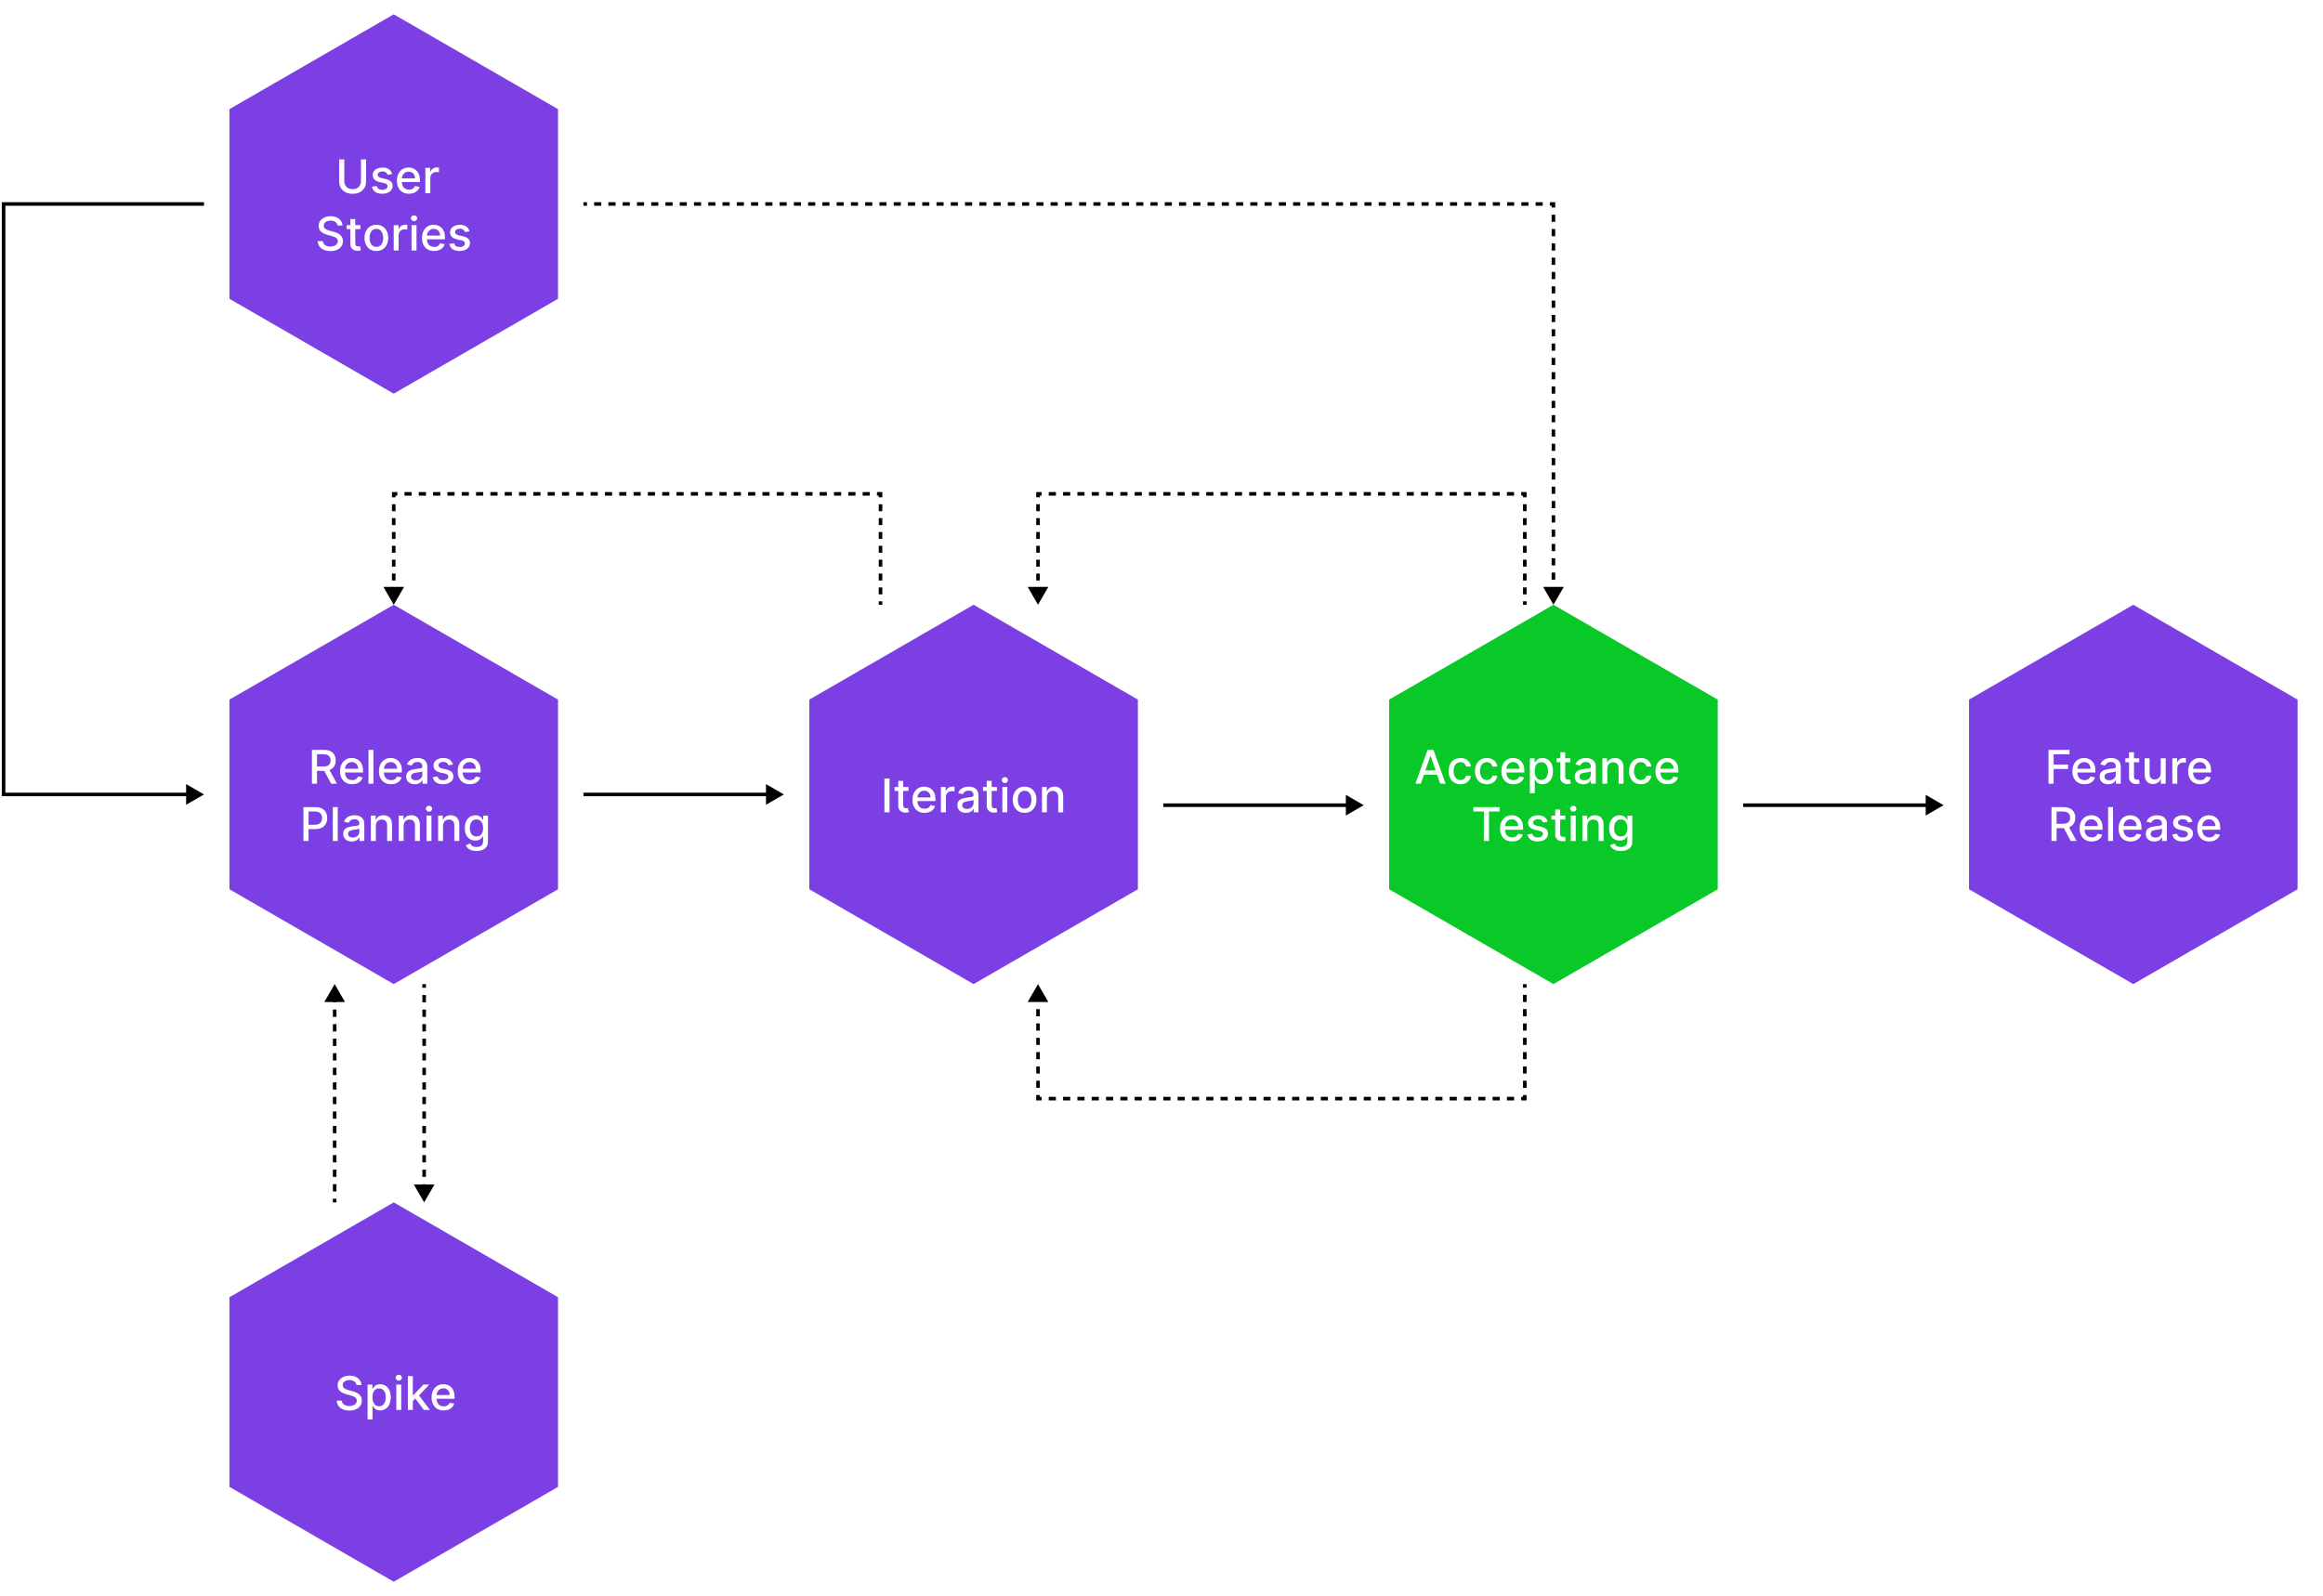 <svg width="649" height="446" viewBox="0 0 649 446" fill="none" xmlns="http://www.w3.org/2000/svg">
<g filter="url(#filter0_d_1803_3)">
<path d="M110 4L155.899 30.5V83.5L110 110L64.101 83.5V30.5L110 4Z" fill="#7B3FE4"/>
</g>
<path d="M100.843 44.545H102.274V50.764C102.274 51.425 102.119 52.012 101.808 52.523C101.497 53.031 101.06 53.431 100.497 53.723C99.934 54.012 99.274 54.157 98.516 54.157C97.763 54.157 97.104 54.012 96.541 53.723C95.978 53.431 95.54 53.031 95.23 52.523C94.919 52.012 94.763 51.425 94.763 50.764V44.545H96.19V50.648C96.19 51.076 96.284 51.456 96.471 51.789C96.662 52.121 96.931 52.383 97.279 52.574C97.627 52.761 98.04 52.855 98.516 52.855C98.997 52.855 99.411 52.761 99.758 52.574C100.109 52.383 100.377 52.121 100.562 51.789C100.749 51.456 100.843 51.076 100.843 50.648V44.545ZM109.551 48.64L108.3 48.862C108.248 48.702 108.165 48.55 108.051 48.405C107.94 48.26 107.789 48.142 107.598 48.049C107.407 47.957 107.169 47.911 106.883 47.911C106.492 47.911 106.166 47.999 105.904 48.174C105.642 48.346 105.512 48.569 105.512 48.843C105.512 49.08 105.599 49.271 105.775 49.416C105.95 49.56 106.233 49.679 106.624 49.771L107.751 50.03C108.403 50.181 108.889 50.413 109.209 50.727C109.53 51.041 109.69 51.449 109.69 51.95C109.69 52.375 109.566 52.754 109.32 53.086C109.077 53.415 108.737 53.674 108.3 53.861C107.866 54.049 107.363 54.143 106.79 54.143C105.996 54.143 105.349 53.974 104.847 53.635C104.345 53.294 104.037 52.809 103.924 52.181L105.258 51.978C105.341 52.326 105.512 52.589 105.77 52.767C106.029 52.943 106.366 53.031 106.781 53.031C107.234 53.031 107.595 52.937 107.866 52.749C108.137 52.558 108.272 52.326 108.272 52.052C108.272 51.83 108.189 51.644 108.023 51.493C107.86 51.342 107.609 51.229 107.271 51.152L106.07 50.889C105.409 50.738 104.919 50.498 104.602 50.168C104.288 49.839 104.131 49.422 104.131 48.917C104.131 48.499 104.248 48.133 104.482 47.819C104.716 47.505 105.039 47.26 105.452 47.084C105.864 46.906 106.336 46.817 106.869 46.817C107.635 46.817 108.238 46.983 108.679 47.315C109.119 47.645 109.409 48.086 109.551 48.64ZM114.263 54.143C113.565 54.143 112.963 53.994 112.458 53.695C111.957 53.394 111.569 52.971 111.295 52.426C111.024 51.878 110.889 51.236 110.889 50.501C110.889 49.774 111.024 49.134 111.295 48.58C111.569 48.026 111.95 47.594 112.44 47.283C112.932 46.972 113.508 46.817 114.166 46.817C114.566 46.817 114.954 46.883 115.33 47.015C115.705 47.148 116.042 47.355 116.341 47.639C116.639 47.922 116.875 48.289 117.047 48.742C117.219 49.191 117.306 49.737 117.306 50.381V50.87H111.669V49.836H115.953C115.953 49.473 115.879 49.151 115.731 48.871C115.584 48.588 115.376 48.365 115.108 48.202C114.843 48.039 114.533 47.957 114.176 47.957C113.788 47.957 113.449 48.052 113.16 48.243C112.874 48.431 112.652 48.677 112.495 48.982C112.341 49.283 112.264 49.611 112.264 49.965V50.773C112.264 51.247 112.347 51.65 112.514 51.983C112.683 52.315 112.918 52.569 113.22 52.744C113.522 52.917 113.874 53.003 114.277 53.003C114.539 53.003 114.777 52.966 114.993 52.892C115.208 52.815 115.394 52.701 115.551 52.55C115.708 52.4 115.828 52.213 115.911 51.992L117.218 52.227C117.113 52.612 116.925 52.949 116.655 53.238C116.387 53.525 116.05 53.748 115.644 53.908C115.24 54.065 114.78 54.143 114.263 54.143ZM118.837 54V46.909H120.171V48.035H120.245C120.374 47.654 120.602 47.354 120.928 47.135C121.258 46.914 121.63 46.803 122.046 46.803C122.132 46.803 122.233 46.806 122.35 46.812C122.47 46.818 122.564 46.826 122.632 46.835V48.156C122.576 48.14 122.478 48.123 122.336 48.105C122.195 48.083 122.053 48.072 121.912 48.072C121.585 48.072 121.295 48.142 121.039 48.28C120.787 48.416 120.587 48.605 120.439 48.848C120.291 49.088 120.217 49.362 120.217 49.67V54H118.837ZM94.302 63.029C94.253 62.592 94.05 62.254 93.693 62.014C93.336 61.77 92.886 61.649 92.345 61.649C91.957 61.649 91.622 61.71 91.338 61.834C91.055 61.953 90.835 62.12 90.678 62.332C90.524 62.541 90.448 62.78 90.448 63.048C90.448 63.272 90.5 63.466 90.604 63.629C90.712 63.792 90.852 63.929 91.025 64.04C91.2 64.148 91.388 64.239 91.588 64.312C91.788 64.383 91.98 64.442 92.165 64.488L93.088 64.728C93.39 64.802 93.699 64.902 94.016 65.028C94.333 65.154 94.627 65.32 94.898 65.527C95.169 65.733 95.387 65.988 95.553 66.293C95.723 66.598 95.807 66.962 95.807 67.387C95.807 67.923 95.669 68.398 95.392 68.814C95.118 69.229 94.719 69.557 94.196 69.797C93.676 70.037 93.047 70.157 92.308 70.157C91.6 70.157 90.988 70.045 90.471 69.82C89.954 69.595 89.549 69.277 89.256 68.864C88.964 68.449 88.802 67.956 88.772 67.387H90.203C90.231 67.729 90.341 68.013 90.535 68.241C90.732 68.466 90.983 68.633 91.288 68.744C91.596 68.852 91.933 68.906 92.299 68.906C92.702 68.906 93.06 68.843 93.374 68.717C93.691 68.587 93.941 68.409 94.122 68.181C94.304 67.95 94.395 67.681 94.395 67.373C94.395 67.093 94.315 66.864 94.154 66.685C93.998 66.507 93.784 66.359 93.513 66.242C93.245 66.125 92.942 66.022 92.603 65.933L91.486 65.628C90.729 65.422 90.129 65.119 89.686 64.719C89.246 64.319 89.026 63.789 89.026 63.131C89.026 62.586 89.173 62.11 89.469 61.704C89.764 61.298 90.164 60.983 90.669 60.758C91.174 60.53 91.743 60.416 92.377 60.416C93.017 60.416 93.582 60.529 94.071 60.753C94.564 60.978 94.952 61.287 95.235 61.681C95.518 62.072 95.666 62.521 95.678 63.029H94.302ZM100.711 62.909V64.017H96.838V62.909H100.711ZM97.877 61.21H99.257V67.918C99.257 68.186 99.297 68.387 99.377 68.523C99.457 68.655 99.56 68.746 99.686 68.795C99.816 68.841 99.956 68.864 100.106 68.864C100.217 68.864 100.314 68.857 100.397 68.841C100.48 68.826 100.545 68.814 100.591 68.804L100.84 69.945C100.76 69.975 100.646 70.006 100.499 70.037C100.351 70.071 100.166 70.089 99.945 70.092C99.582 70.099 99.243 70.034 98.929 69.898C98.615 69.763 98.361 69.554 98.167 69.271C97.974 68.987 97.877 68.632 97.877 68.204V61.21ZM105.149 70.143C104.484 70.143 103.904 69.991 103.408 69.686C102.913 69.381 102.528 68.955 102.254 68.407C101.98 67.859 101.843 67.219 101.843 66.487C101.843 65.751 101.98 65.108 102.254 64.557C102.528 64.006 102.913 63.578 103.408 63.274C103.904 62.969 104.484 62.817 105.149 62.817C105.813 62.817 106.394 62.969 106.889 63.274C107.385 63.578 107.769 64.006 108.043 64.557C108.317 65.108 108.454 65.751 108.454 66.487C108.454 67.219 108.317 67.859 108.043 68.407C107.769 68.955 107.385 69.381 106.889 69.686C106.394 69.991 105.813 70.143 105.149 70.143ZM105.153 68.984C105.584 68.984 105.941 68.871 106.224 68.643C106.507 68.415 106.717 68.112 106.852 67.733C106.991 67.355 107.06 66.938 107.06 66.482C107.06 66.03 106.991 65.614 106.852 65.236C106.717 64.854 106.507 64.548 106.224 64.317C105.941 64.086 105.584 63.971 105.153 63.971C104.719 63.971 104.359 64.086 104.073 64.317C103.79 64.548 103.579 64.854 103.441 65.236C103.305 65.614 103.237 66.03 103.237 66.482C103.237 66.938 103.305 67.355 103.441 67.733C103.579 68.112 103.79 68.415 104.073 68.643C104.359 68.871 104.719 68.984 105.153 68.984ZM109.995 70V62.909H111.329V64.035H111.403C111.532 63.654 111.76 63.354 112.086 63.135C112.415 62.914 112.788 62.803 113.203 62.803C113.289 62.803 113.391 62.806 113.508 62.812C113.628 62.818 113.722 62.826 113.79 62.835V64.156C113.734 64.14 113.636 64.123 113.494 64.105C113.353 64.083 113.211 64.072 113.069 64.072C112.743 64.072 112.452 64.142 112.197 64.28C111.944 64.416 111.744 64.605 111.597 64.848C111.449 65.088 111.375 65.362 111.375 65.67V70H109.995ZM114.984 70V62.909H116.364V70H114.984ZM115.681 61.815C115.441 61.815 115.235 61.735 115.063 61.575C114.893 61.412 114.809 61.218 114.809 60.993C114.809 60.766 114.893 60.572 115.063 60.412C115.235 60.248 115.441 60.167 115.681 60.167C115.921 60.167 116.126 60.248 116.295 60.412C116.467 60.572 116.554 60.766 116.554 60.993C116.554 61.218 116.467 61.412 116.295 61.575C116.126 61.735 115.921 61.815 115.681 61.815ZM121.277 70.143C120.579 70.143 119.977 69.994 119.472 69.695C118.971 69.394 118.583 68.971 118.309 68.426C118.038 67.878 117.903 67.236 117.903 66.501C117.903 65.774 118.038 65.134 118.309 64.58C118.583 64.026 118.965 63.594 119.454 63.283C119.946 62.972 120.522 62.817 121.181 62.817C121.581 62.817 121.968 62.883 122.344 63.015C122.719 63.148 123.056 63.355 123.355 63.639C123.653 63.922 123.889 64.289 124.061 64.742C124.234 65.191 124.32 65.737 124.32 66.381V66.87H118.683V65.836H122.967C122.967 65.473 122.893 65.151 122.746 64.871C122.598 64.588 122.39 64.365 122.122 64.202C121.858 64.039 121.547 63.957 121.19 63.957C120.802 63.957 120.463 64.052 120.174 64.243C119.888 64.431 119.666 64.677 119.509 64.982C119.355 65.284 119.279 65.611 119.279 65.965V66.773C119.279 67.247 119.362 67.65 119.528 67.983C119.697 68.315 119.933 68.569 120.234 68.744C120.536 68.917 120.888 69.003 121.291 69.003C121.553 69.003 121.791 68.966 122.007 68.892C122.222 68.815 122.409 68.701 122.565 68.55C122.722 68.4 122.842 68.213 122.926 67.992L124.232 68.227C124.127 68.612 123.94 68.949 123.669 69.238C123.401 69.525 123.064 69.748 122.658 69.908C122.255 70.065 121.795 70.143 121.277 70.143ZM131.165 64.64L129.914 64.862C129.861 64.702 129.778 64.549 129.664 64.405C129.554 64.26 129.403 64.142 129.212 64.049C129.021 63.957 128.783 63.911 128.496 63.911C128.106 63.911 127.779 63.999 127.518 64.174C127.256 64.346 127.125 64.57 127.125 64.843C127.125 65.08 127.213 65.271 127.389 65.416C127.564 65.561 127.847 65.679 128.238 65.771L129.364 66.03C130.017 66.181 130.503 66.413 130.823 66.727C131.143 67.041 131.303 67.449 131.303 67.95C131.303 68.375 131.18 68.754 130.934 69.086C130.691 69.415 130.351 69.674 129.914 69.862C129.48 70.049 128.977 70.143 128.404 70.143C127.61 70.143 126.962 69.974 126.461 69.635C125.959 69.294 125.651 68.809 125.537 68.181L126.871 67.978C126.955 68.326 127.125 68.589 127.384 68.767C127.642 68.943 127.979 69.031 128.395 69.031C128.847 69.031 129.209 68.937 129.48 68.749C129.751 68.558 129.886 68.326 129.886 68.052C129.886 67.83 129.803 67.644 129.637 67.493C129.474 67.342 129.223 67.229 128.884 67.152L127.684 66.888C127.022 66.738 126.533 66.498 126.216 66.168C125.902 65.839 125.745 65.422 125.745 64.917C125.745 64.499 125.862 64.132 126.096 63.819C126.33 63.505 126.653 63.26 127.065 63.084C127.478 62.906 127.95 62.817 128.483 62.817C129.249 62.817 129.852 62.983 130.292 63.315C130.732 63.645 131.023 64.086 131.165 64.64Z" fill="white"/>
<g filter="url(#filter1_d_1803_3)">
<path d="M110 169L155.899 195.5V248.5L110 275L64.101 248.5V195.5L110 169Z" fill="#7B3FE4"/>
</g>
<path d="M87.145 219V209.545H90.515C91.247 209.545 91.855 209.672 92.338 209.924C92.825 210.176 93.188 210.526 93.428 210.972C93.668 211.415 93.788 211.928 93.788 212.509C93.788 213.088 93.666 213.597 93.423 214.037C93.183 214.474 92.82 214.814 92.334 215.058C91.85 215.301 91.243 215.422 90.51 215.422H87.957V214.194H90.381C90.843 214.194 91.218 214.128 91.507 213.996C91.8 213.863 92.013 213.671 92.149 213.419C92.284 213.166 92.352 212.863 92.352 212.509C92.352 212.152 92.283 211.843 92.144 211.581C92.009 211.32 91.795 211.12 91.503 210.981C91.213 210.84 90.833 210.769 90.362 210.769H88.571V219H87.145ZM91.812 214.734L94.148 219H92.523L90.233 214.734H91.812ZM98.38 219.143C97.681 219.143 97.08 218.994 96.575 218.695C96.073 218.394 95.686 217.971 95.412 217.426C95.141 216.878 95.005 216.236 95.005 215.501C95.005 214.774 95.141 214.134 95.412 213.58C95.686 213.026 96.067 212.594 96.556 212.283C97.049 211.972 97.624 211.817 98.283 211.817C98.683 211.817 99.071 211.883 99.446 212.015C99.822 212.148 100.159 212.355 100.457 212.638C100.756 212.922 100.991 213.289 101.164 213.742C101.336 214.191 101.422 214.737 101.422 215.381V215.87H95.786V214.836H100.07C100.07 214.473 99.996 214.151 99.848 213.871C99.7 213.588 99.493 213.365 99.225 213.202C98.96 213.039 98.649 212.957 98.292 212.957C97.904 212.957 97.566 213.052 97.277 213.243C96.99 213.431 96.769 213.677 96.612 213.982C96.458 214.283 96.381 214.611 96.381 214.965V215.773C96.381 216.247 96.464 216.65 96.63 216.983C96.8 217.315 97.035 217.569 97.337 217.744C97.638 217.917 97.991 218.003 98.394 218.003C98.656 218.003 98.894 217.966 99.109 217.892C99.325 217.815 99.511 217.701 99.668 217.55C99.825 217.4 99.945 217.213 100.028 216.992L101.335 217.227C101.23 217.612 101.042 217.949 100.771 218.238C100.504 218.525 100.167 218.748 99.76 218.908C99.357 219.065 98.897 219.143 98.38 219.143ZM104.334 209.545V219H102.954V209.545H104.334ZM109.247 219.143C108.549 219.143 107.947 218.994 107.442 218.695C106.941 218.394 106.553 217.971 106.279 217.426C106.008 216.878 105.873 216.236 105.873 215.501C105.873 214.774 106.008 214.134 106.279 213.58C106.553 213.026 106.934 212.594 107.424 212.283C107.916 211.972 108.492 211.817 109.15 211.817C109.55 211.817 109.938 211.883 110.314 212.015C110.689 212.148 111.026 212.355 111.325 212.638C111.623 212.922 111.859 213.289 112.031 213.742C112.203 214.191 112.289 214.737 112.289 215.381V215.87H106.653V214.836H110.937C110.937 214.473 110.863 214.151 110.715 213.871C110.568 213.588 110.36 213.365 110.092 213.202C109.827 213.039 109.516 212.957 109.159 212.957C108.772 212.957 108.433 213.052 108.144 213.243C107.858 213.431 107.636 213.677 107.479 213.982C107.325 214.283 107.248 214.611 107.248 214.965V215.773C107.248 216.247 107.331 216.65 107.498 216.983C107.667 217.315 107.902 217.569 108.204 217.744C108.505 217.917 108.858 218.003 109.261 218.003C109.523 218.003 109.761 217.966 109.977 217.892C110.192 217.815 110.378 217.701 110.535 217.55C110.692 217.4 110.812 217.213 110.895 216.992L112.202 217.227C112.097 217.612 111.909 217.949 111.639 218.238C111.371 218.525 111.034 218.748 110.628 218.908C110.224 219.065 109.764 219.143 109.247 219.143ZM115.885 219.157C115.435 219.157 115.029 219.074 114.666 218.908C114.303 218.738 114.015 218.494 113.803 218.174C113.593 217.854 113.489 217.461 113.489 216.996C113.489 216.596 113.566 216.267 113.719 216.009C113.873 215.75 114.081 215.545 114.343 215.395C114.604 215.244 114.897 215.13 115.22 215.053C115.543 214.976 115.872 214.917 116.208 214.877C116.632 214.828 116.977 214.788 117.242 214.757C117.506 214.724 117.699 214.67 117.819 214.596C117.939 214.522 117.999 214.402 117.999 214.236V214.203C117.999 213.8 117.885 213.488 117.657 213.266C117.433 213.045 117.097 212.934 116.651 212.934C116.186 212.934 115.82 213.037 115.552 213.243C115.287 213.446 115.104 213.673 115.003 213.922L113.706 213.626C113.859 213.196 114.084 212.848 114.38 212.583C114.678 212.315 115.021 212.121 115.409 212.001C115.797 211.878 116.205 211.817 116.632 211.817C116.916 211.817 117.216 211.851 117.533 211.918C117.853 211.983 118.151 212.103 118.428 212.278C118.708 212.454 118.938 212.705 119.116 213.031C119.295 213.354 119.384 213.774 119.384 214.291V219H118.036V218.031H117.98C117.891 218.209 117.757 218.384 117.579 218.557C117.4 218.729 117.171 218.872 116.891 218.986C116.611 219.1 116.275 219.157 115.885 219.157ZM116.185 218.049C116.566 218.049 116.892 217.974 117.163 217.823C117.437 217.672 117.645 217.475 117.787 217.232C117.931 216.986 118.004 216.723 118.004 216.442V215.528C117.954 215.578 117.859 215.624 117.717 215.667C117.579 215.707 117.42 215.742 117.242 215.773C117.063 215.801 116.889 215.827 116.72 215.852C116.551 215.873 116.409 215.892 116.295 215.907C116.028 215.941 115.783 215.998 115.561 216.078C115.343 216.158 115.167 216.273 115.035 216.424C114.906 216.572 114.841 216.769 114.841 217.015C114.841 217.357 114.967 217.615 115.22 217.79C115.472 217.963 115.794 218.049 116.185 218.049ZM126.536 213.64L125.285 213.862C125.233 213.702 125.149 213.549 125.036 213.405C124.925 213.26 124.774 213.142 124.583 213.049C124.392 212.957 124.154 212.911 123.868 212.911C123.477 212.911 123.15 212.999 122.889 213.174C122.627 213.346 122.496 213.569 122.496 213.843C122.496 214.08 122.584 214.271 122.76 214.416C122.935 214.56 123.218 214.679 123.609 214.771L124.735 215.03C125.388 215.181 125.874 215.413 126.194 215.727C126.514 216.041 126.674 216.449 126.674 216.95C126.674 217.375 126.551 217.754 126.305 218.086C126.062 218.415 125.722 218.674 125.285 218.862C124.851 219.049 124.348 219.143 123.775 219.143C122.981 219.143 122.333 218.974 121.832 218.635C121.33 218.294 121.022 217.809 120.908 217.181L122.243 216.978C122.326 217.326 122.496 217.589 122.755 217.767C123.014 217.943 123.351 218.031 123.766 218.031C124.218 218.031 124.58 217.937 124.851 217.749C125.122 217.558 125.257 217.326 125.257 217.052C125.257 216.83 125.174 216.644 125.008 216.493C124.845 216.342 124.594 216.229 124.255 216.152L123.055 215.888C122.393 215.738 121.904 215.498 121.587 215.168C121.273 214.839 121.116 214.422 121.116 213.917C121.116 213.499 121.233 213.132 121.467 212.819C121.701 212.505 122.024 212.26 122.436 212.085C122.849 211.906 123.321 211.817 123.854 211.817C124.62 211.817 125.223 211.983 125.663 212.315C126.104 212.645 126.394 213.086 126.536 213.64ZM131.248 219.143C130.55 219.143 129.948 218.994 129.443 218.695C128.941 218.394 128.554 217.971 128.28 217.426C128.009 216.878 127.874 216.236 127.874 215.501C127.874 214.774 128.009 214.134 128.28 213.58C128.554 213.026 128.935 212.594 129.425 212.283C129.917 211.972 130.493 211.817 131.151 211.817C131.551 211.817 131.939 211.883 132.315 212.015C132.69 212.148 133.027 212.355 133.326 212.638C133.624 212.922 133.86 213.289 134.032 213.742C134.204 214.191 134.29 214.737 134.29 215.381V215.87H128.654V214.836H132.938C132.938 214.473 132.864 214.151 132.716 213.871C132.568 213.588 132.361 213.365 132.093 213.202C131.828 213.039 131.517 212.957 131.16 212.957C130.773 212.957 130.434 213.052 130.145 213.243C129.859 213.431 129.637 213.677 129.48 213.982C129.326 214.283 129.249 214.611 129.249 214.965V215.773C129.249 216.247 129.332 216.65 129.499 216.983C129.668 217.315 129.903 217.569 130.205 217.744C130.506 217.917 130.859 218.003 131.262 218.003C131.524 218.003 131.762 217.966 131.978 217.892C132.193 217.815 132.379 217.701 132.536 217.55C132.693 217.4 132.813 217.213 132.896 216.992L134.203 217.227C134.098 217.612 133.91 217.949 133.64 218.238C133.372 218.525 133.035 218.748 132.629 218.908C132.225 219.065 131.765 219.143 131.248 219.143ZM84.777 235V225.545H88.147C88.883 225.545 89.492 225.679 89.975 225.947C90.458 226.215 90.82 226.581 91.06 227.046C91.3 227.507 91.42 228.028 91.42 228.606C91.42 229.188 91.299 229.711 91.055 230.176C90.815 230.637 90.452 231.004 89.966 231.275C89.483 231.542 88.875 231.676 88.142 231.676H85.825V230.467H88.013C88.478 230.467 88.855 230.387 89.144 230.227C89.433 230.063 89.646 229.842 89.781 229.562C89.917 229.282 89.984 228.963 89.984 228.606C89.984 228.249 89.917 227.932 89.781 227.655C89.646 227.378 89.432 227.161 89.14 227.004C88.85 226.847 88.469 226.769 87.995 226.769H86.204V235H84.777ZM94.362 225.545V235H92.982V225.545H94.362ZM98.282 235.157C97.833 235.157 97.427 235.074 97.064 234.908C96.701 234.738 96.413 234.494 96.201 234.174C95.991 233.854 95.886 233.461 95.886 232.996C95.886 232.596 95.963 232.267 96.117 232.009C96.271 231.75 96.479 231.545 96.741 231.395C97.002 231.244 97.295 231.13 97.618 231.053C97.941 230.976 98.27 230.917 98.606 230.877C99.03 230.828 99.375 230.788 99.64 230.757C99.904 230.724 100.097 230.67 100.217 230.596C100.337 230.522 100.397 230.402 100.397 230.236V230.203C100.397 229.8 100.283 229.488 100.055 229.266C99.831 229.045 99.495 228.934 99.049 228.934C98.584 228.934 98.218 229.037 97.95 229.243C97.685 229.446 97.502 229.673 97.401 229.922L96.103 229.626C96.257 229.196 96.482 228.848 96.778 228.583C97.076 228.315 97.419 228.121 97.807 228.001C98.195 227.878 98.603 227.817 99.03 227.817C99.314 227.817 99.614 227.851 99.931 227.918C100.251 227.983 100.549 228.103 100.826 228.278C101.106 228.454 101.336 228.705 101.514 229.031C101.693 229.354 101.782 229.774 101.782 230.291V235H100.434V234.031H100.378C100.289 234.209 100.155 234.384 99.977 234.557C99.798 234.729 99.569 234.872 99.289 234.986C99.009 235.1 98.673 235.157 98.282 235.157ZM98.583 234.049C98.964 234.049 99.29 233.974 99.561 233.823C99.835 233.672 100.043 233.475 100.184 233.232C100.329 232.986 100.401 232.723 100.401 232.442V231.528C100.352 231.578 100.257 231.624 100.115 231.667C99.977 231.707 99.818 231.742 99.64 231.773C99.461 231.801 99.287 231.827 99.118 231.852C98.949 231.873 98.807 231.892 98.693 231.907C98.426 231.941 98.181 231.998 97.959 232.078C97.741 232.158 97.565 232.273 97.433 232.424C97.304 232.572 97.239 232.769 97.239 233.015C97.239 233.357 97.365 233.615 97.618 233.79C97.87 233.963 98.192 234.049 98.583 234.049ZM105.001 230.79V235H103.62V227.909H104.945V229.063H105.033C105.196 228.688 105.451 228.386 105.799 228.158C106.15 227.931 106.592 227.817 107.124 227.817C107.607 227.817 108.031 227.918 108.394 228.121C108.757 228.321 109.039 228.62 109.239 229.017C109.439 229.414 109.539 229.905 109.539 230.49V235H108.158V230.656C108.158 230.142 108.024 229.74 107.757 229.451C107.489 229.159 107.121 229.012 106.653 229.012C106.333 229.012 106.049 229.082 105.799 229.22C105.553 229.359 105.358 229.562 105.213 229.83C105.071 230.094 105.001 230.414 105.001 230.79ZM112.77 230.79V235H111.39V227.909H112.715V229.063H112.802C112.966 228.688 113.221 228.386 113.569 228.158C113.92 227.931 114.361 227.817 114.894 227.817C115.377 227.817 115.8 227.918 116.163 228.121C116.526 228.321 116.808 228.62 117.008 229.017C117.208 229.414 117.308 229.905 117.308 230.49V235H115.928V230.656C115.928 230.142 115.794 229.74 115.526 229.451C115.258 229.159 114.891 229.012 114.423 229.012C114.103 229.012 113.818 229.082 113.569 229.22C113.323 229.359 113.127 229.562 112.983 229.83C112.841 230.094 112.77 230.414 112.77 230.79ZM119.159 235V227.909H120.54V235H119.159ZM119.856 226.815C119.616 226.815 119.41 226.735 119.238 226.575C119.069 226.412 118.984 226.218 118.984 225.993C118.984 225.766 119.069 225.572 119.238 225.412C119.41 225.248 119.616 225.167 119.856 225.167C120.097 225.167 120.301 225.248 120.47 225.412C120.643 225.572 120.729 225.766 120.729 225.993C120.729 226.218 120.643 226.412 120.47 226.575C120.301 226.735 120.097 226.815 119.856 226.815ZM123.777 230.79V235H122.397V227.909H123.722V229.063H123.809C123.972 228.688 124.228 228.386 124.576 228.158C124.926 227.931 125.368 227.817 125.901 227.817C126.384 227.817 126.807 227.918 127.17 228.121C127.533 228.321 127.815 228.62 128.015 229.017C128.215 229.414 128.315 229.905 128.315 230.49V235H126.935V230.656C126.935 230.142 126.801 229.74 126.533 229.451C126.265 229.159 125.897 229.012 125.43 229.012C125.11 229.012 124.825 229.082 124.576 229.22C124.329 229.359 124.134 229.562 123.989 229.83C123.848 230.094 123.777 230.414 123.777 230.79ZM133.139 237.807C132.576 237.807 132.091 237.733 131.685 237.585C131.282 237.438 130.953 237.242 130.697 236.999C130.442 236.756 130.251 236.49 130.125 236.2L131.311 235.711C131.394 235.846 131.505 235.989 131.643 236.14C131.785 236.294 131.976 236.425 132.216 236.533C132.459 236.64 132.771 236.694 133.153 236.694C133.676 236.694 134.109 236.567 134.45 236.311C134.792 236.059 134.963 235.656 134.963 235.102V233.707H134.875C134.792 233.858 134.672 234.026 134.515 234.211C134.361 234.395 134.149 234.555 133.878 234.691C133.607 234.826 133.255 234.894 132.821 234.894C132.261 234.894 131.756 234.763 131.306 234.501C130.86 234.237 130.506 233.847 130.245 233.333C129.986 232.816 129.857 232.181 129.857 231.427C129.857 230.673 129.985 230.027 130.24 229.488C130.499 228.949 130.853 228.537 131.302 228.251C131.751 227.961 132.261 227.817 132.83 227.817C133.27 227.817 133.625 227.891 133.896 228.038C134.167 228.183 134.378 228.352 134.529 228.546C134.683 228.74 134.801 228.911 134.884 229.059H134.986V227.909H136.338V235.157C136.338 235.766 136.197 236.266 135.914 236.657C135.631 237.048 135.247 237.337 134.764 237.525C134.284 237.713 133.742 237.807 133.139 237.807ZM133.125 233.749C133.522 233.749 133.858 233.657 134.132 233.472C134.409 233.284 134.618 233.016 134.76 232.669C134.904 232.318 134.977 231.898 134.977 231.408C134.977 230.931 134.906 230.511 134.764 230.148C134.623 229.785 134.415 229.502 134.141 229.299C133.867 229.092 133.529 228.989 133.125 228.989C132.71 228.989 132.364 229.097 132.087 229.312C131.81 229.525 131.6 229.814 131.459 230.18C131.32 230.547 131.251 230.956 131.251 231.408C131.251 231.873 131.322 232.281 131.463 232.632C131.605 232.983 131.814 233.257 132.091 233.453C132.371 233.65 132.716 233.749 133.125 233.749Z" fill="white"/>
<g filter="url(#filter2_d_1803_3)">
<path d="M110 336L155.899 362.5V415.5L110 442L64.101 415.5V362.5L110 336Z" fill="#7B3FE4"/>
</g>
<path d="M99.595 387.029C99.546 386.592 99.342 386.254 98.985 386.013C98.628 385.77 98.179 385.649 97.637 385.649C97.25 385.649 96.914 385.71 96.631 385.833C96.348 385.953 96.128 386.12 95.971 386.332C95.817 386.541 95.74 386.78 95.74 387.048C95.74 387.272 95.792 387.466 95.897 387.629C96.005 387.792 96.145 387.929 96.317 388.04C96.493 388.148 96.68 388.239 96.88 388.312C97.08 388.383 97.273 388.442 97.457 388.488L98.381 388.728C98.682 388.802 98.992 388.902 99.308 389.028C99.626 389.154 99.919 389.32 100.19 389.527C100.461 389.733 100.68 389.988 100.846 390.293C101.015 390.598 101.1 390.962 101.1 391.387C101.1 391.923 100.961 392.398 100.684 392.814C100.41 393.229 100.012 393.557 99.489 393.797C98.968 394.037 98.339 394.157 97.6 394.157C96.892 394.157 96.28 394.045 95.763 393.82C95.246 393.595 94.841 393.277 94.549 392.864C94.257 392.449 94.095 391.956 94.064 391.387H95.495C95.523 391.729 95.634 392.013 95.828 392.241C96.025 392.466 96.275 392.634 96.58 392.744C96.888 392.852 97.225 392.906 97.591 392.906C97.994 392.906 98.353 392.843 98.667 392.717C98.984 392.587 99.233 392.409 99.415 392.181C99.596 391.95 99.687 391.681 99.687 391.373C99.687 391.093 99.607 390.864 99.447 390.685C99.29 390.507 99.076 390.359 98.805 390.242C98.538 390.125 98.234 390.022 97.896 389.933L96.779 389.628C96.022 389.422 95.421 389.119 94.978 388.719C94.538 388.319 94.318 387.789 94.318 387.131C94.318 386.586 94.466 386.11 94.761 385.704C95.057 385.298 95.457 384.982 95.962 384.758C96.466 384.53 97.036 384.416 97.67 384.416C98.31 384.416 98.875 384.529 99.364 384.753C99.856 384.978 100.244 385.287 100.527 385.681C100.81 386.072 100.958 386.521 100.97 387.029H99.595ZM102.694 396.659V386.909H104.042V388.059H104.157C104.237 387.911 104.352 387.74 104.503 387.546C104.654 387.352 104.863 387.183 105.131 387.038C105.399 386.891 105.753 386.817 106.193 386.817C106.765 386.817 107.276 386.961 107.725 387.251C108.175 387.54 108.527 387.957 108.783 388.502C109.041 389.047 109.17 389.702 109.17 390.468C109.17 391.235 109.043 391.892 108.787 392.44C108.532 392.984 108.181 393.404 107.735 393.7C107.288 393.992 106.779 394.138 106.207 394.138C105.776 394.138 105.423 394.066 105.15 393.922C104.879 393.777 104.666 393.608 104.512 393.414C104.359 393.22 104.24 393.047 104.157 392.897H104.074V396.659H102.694ZM104.046 390.455C104.046 390.953 104.118 391.39 104.263 391.766C104.408 392.141 104.617 392.435 104.891 392.647C105.165 392.857 105.5 392.961 105.897 392.961C106.31 392.961 106.654 392.852 106.931 392.634C107.208 392.412 107.418 392.112 107.559 391.733C107.704 391.355 107.776 390.929 107.776 390.455C107.776 389.987 107.705 389.567 107.564 389.194C107.425 388.822 107.216 388.528 106.936 388.312C106.659 388.097 106.313 387.989 105.897 387.989C105.497 387.989 105.159 388.092 104.882 388.299C104.608 388.505 104.4 388.793 104.259 389.162C104.117 389.531 104.046 389.962 104.046 390.455ZM110.717 394V386.909H112.097V394H110.717ZM111.414 385.815C111.174 385.815 110.968 385.735 110.795 385.575C110.626 385.412 110.542 385.218 110.542 384.993C110.542 384.766 110.626 384.572 110.795 384.412C110.968 384.248 111.174 384.167 111.414 384.167C111.654 384.167 111.859 384.248 112.028 384.412C112.2 384.572 112.287 384.766 112.287 384.993C112.287 385.218 112.2 385.412 112.028 385.575C111.859 385.735 111.654 385.815 111.414 385.815ZM115.224 391.595L115.215 389.91H115.455L118.28 386.909H119.933L116.71 390.325H116.493L115.224 391.595ZM113.954 394V384.545H115.335V394H113.954ZM118.432 394L115.893 390.63L116.844 389.665L120.127 394H118.432ZM123.955 394.143C123.256 394.143 122.654 393.994 122.15 393.695C121.648 393.394 121.26 392.971 120.986 392.426C120.715 391.878 120.58 391.236 120.58 390.501C120.58 389.774 120.715 389.134 120.986 388.58C121.26 388.026 121.642 387.594 122.131 387.283C122.624 386.972 123.199 386.817 123.858 386.817C124.258 386.817 124.646 386.883 125.021 387.015C125.397 387.148 125.734 387.355 126.032 387.638C126.331 387.922 126.566 388.289 126.738 388.742C126.911 389.191 126.997 389.737 126.997 390.381V390.87H121.36V389.836H125.644C125.644 389.473 125.57 389.151 125.423 388.871C125.275 388.588 125.067 388.365 124.8 388.202C124.535 388.039 124.224 387.957 123.867 387.957C123.479 387.957 123.141 388.052 122.851 388.243C122.565 388.431 122.344 388.677 122.187 388.982C122.033 389.283 121.956 389.611 121.956 389.965V390.773C121.956 391.247 122.039 391.65 122.205 391.983C122.374 392.315 122.61 392.569 122.911 392.744C123.213 392.917 123.565 393.003 123.969 393.003C124.23 393.003 124.469 392.966 124.684 392.892C124.9 392.815 125.086 392.701 125.243 392.55C125.4 392.4 125.52 392.213 125.603 391.992L126.909 392.227C126.805 392.612 126.617 392.949 126.346 393.238C126.078 393.525 125.741 393.748 125.335 393.908C124.932 394.065 124.472 394.143 123.955 394.143Z" fill="white"/>
<g filter="url(#filter3_d_1803_3)">
<path d="M272 169L317.899 195.5V248.5L272 275L226.101 248.5V195.5L272 169Z" fill="#7B3FE4"/>
</g>
<path d="M248.516 217.545V227H247.089V217.545H248.516ZM253.793 219.909V221.017H249.919V219.909H253.793ZM250.958 218.21H252.338V224.918C252.338 225.186 252.378 225.387 252.458 225.523C252.538 225.655 252.642 225.746 252.768 225.795C252.897 225.841 253.037 225.864 253.188 225.864C253.299 225.864 253.396 225.857 253.479 225.841C253.562 225.826 253.626 225.814 253.673 225.804L253.922 226.945C253.842 226.975 253.728 227.006 253.58 227.037C253.433 227.071 253.248 227.089 253.026 227.092C252.663 227.098 252.325 227.034 252.011 226.898C251.697 226.763 251.443 226.554 251.249 226.271C251.055 225.987 250.958 225.632 250.958 225.204V218.21ZM258.299 227.143C257.601 227.143 256.999 226.994 256.494 226.695C255.993 226.394 255.605 225.971 255.331 225.426C255.06 224.878 254.925 224.236 254.925 223.501C254.925 222.774 255.06 222.134 255.331 221.58C255.605 221.026 255.987 220.594 256.476 220.283C256.968 219.972 257.544 219.817 258.203 219.817C258.603 219.817 258.99 219.883 259.366 220.015C259.741 220.148 260.078 220.355 260.377 220.638C260.675 220.922 260.911 221.289 261.083 221.742C261.256 222.191 261.342 222.737 261.342 223.381V223.87H255.705V222.836H259.989C259.989 222.473 259.915 222.151 259.767 221.871C259.62 221.588 259.412 221.365 259.144 221.202C258.88 221.039 258.569 220.957 258.212 220.957C257.824 220.957 257.485 221.052 257.196 221.243C256.91 221.431 256.688 221.677 256.531 221.982C256.377 222.283 256.301 222.611 256.301 222.965V223.773C256.301 224.247 256.384 224.65 256.55 224.983C256.719 225.315 256.955 225.569 257.256 225.744C257.558 225.917 257.91 226.003 258.313 226.003C258.575 226.003 258.813 225.966 259.029 225.892C259.244 225.815 259.43 225.701 259.587 225.55C259.744 225.4 259.864 225.213 259.948 224.992L261.254 225.227C261.149 225.612 260.962 225.949 260.691 226.238C260.423 226.525 260.086 226.748 259.68 226.908C259.277 227.065 258.816 227.143 258.299 227.143ZM262.873 227V219.909H264.207V221.036H264.281C264.411 220.654 264.638 220.354 264.964 220.135C265.294 219.914 265.666 219.803 266.082 219.803C266.168 219.803 266.269 219.806 266.386 219.812C266.506 219.818 266.6 219.826 266.668 219.835V221.156C266.613 221.14 266.514 221.123 266.373 221.105C266.231 221.083 266.089 221.072 265.948 221.072C265.622 221.072 265.331 221.142 265.075 221.28C264.823 221.416 264.623 221.605 264.475 221.848C264.327 222.088 264.254 222.362 264.254 222.67V227H262.873ZM269.863 227.157C269.413 227.157 269.007 227.074 268.644 226.908C268.281 226.738 267.993 226.494 267.781 226.174C267.571 225.854 267.467 225.461 267.467 224.996C267.467 224.596 267.544 224.267 267.697 224.009C267.851 223.75 268.059 223.545 268.321 223.395C268.582 223.244 268.875 223.13 269.198 223.053C269.521 222.976 269.85 222.917 270.186 222.877C270.61 222.828 270.955 222.788 271.22 222.757C271.484 222.724 271.677 222.67 271.797 222.596C271.917 222.522 271.977 222.402 271.977 222.236V222.203C271.977 221.8 271.863 221.488 271.635 221.266C271.411 221.045 271.075 220.934 270.629 220.934C270.164 220.934 269.798 221.037 269.53 221.243C269.266 221.446 269.082 221.673 268.981 221.922L267.684 221.626C267.837 221.196 268.062 220.848 268.358 220.583C268.656 220.315 268.999 220.121 269.387 220.001C269.775 219.878 270.183 219.817 270.61 219.817C270.894 219.817 271.194 219.851 271.511 219.918C271.831 219.983 272.129 220.103 272.406 220.278C272.686 220.454 272.916 220.705 273.094 221.031C273.273 221.354 273.362 221.774 273.362 222.291V227H272.014V226.031H271.958C271.869 226.209 271.735 226.384 271.557 226.557C271.378 226.729 271.149 226.872 270.869 226.986C270.589 227.1 270.253 227.157 269.863 227.157ZM270.163 226.049C270.544 226.049 270.871 225.974 271.141 225.823C271.415 225.672 271.623 225.475 271.765 225.232C271.909 224.986 271.982 224.723 271.982 224.442V223.528C271.932 223.578 271.837 223.624 271.695 223.667C271.557 223.707 271.398 223.742 271.22 223.773C271.041 223.801 270.867 223.827 270.698 223.852C270.529 223.873 270.387 223.892 270.273 223.907C270.006 223.941 269.761 223.998 269.539 224.078C269.321 224.158 269.145 224.273 269.013 224.424C268.884 224.572 268.819 224.769 268.819 225.015C268.819 225.357 268.945 225.615 269.198 225.79C269.45 225.963 269.772 226.049 270.163 226.049ZM278.51 219.909V221.017H274.637V219.909H278.51ZM275.676 218.21H277.056V224.918C277.056 225.186 277.096 225.387 277.176 225.523C277.256 225.655 277.359 225.746 277.486 225.795C277.615 225.841 277.755 225.864 277.906 225.864C278.016 225.864 278.113 225.857 278.196 225.841C278.28 225.826 278.344 225.814 278.39 225.804L278.64 226.945C278.56 226.975 278.446 227.006 278.298 227.037C278.15 227.071 277.966 227.089 277.744 227.092C277.381 227.098 277.042 227.034 276.728 226.898C276.415 226.763 276.161 226.554 275.967 226.271C275.773 225.987 275.676 225.632 275.676 225.204V218.21ZM280.037 227V219.909H281.418V227H280.037ZM280.734 218.815C280.494 218.815 280.288 218.735 280.116 218.575C279.946 218.412 279.862 218.218 279.862 217.993C279.862 217.766 279.946 217.572 280.116 217.412C280.288 217.248 280.494 217.167 280.734 217.167C280.974 217.167 281.179 217.248 281.348 217.412C281.521 217.572 281.607 217.766 281.607 217.993C281.607 218.218 281.521 218.412 281.348 218.575C281.179 218.735 280.974 218.815 280.734 218.815ZM286.261 227.143C285.597 227.143 285.017 226.991 284.521 226.686C284.026 226.381 283.641 225.955 283.367 225.407C283.093 224.859 282.956 224.219 282.956 223.487C282.956 222.751 283.093 222.108 283.367 221.557C283.641 221.006 284.026 220.578 284.521 220.274C285.017 219.969 285.597 219.817 286.261 219.817C286.926 219.817 287.506 219.969 288.002 220.274C288.497 220.578 288.882 221.006 289.156 221.557C289.43 222.108 289.567 222.751 289.567 223.487C289.567 224.219 289.43 224.859 289.156 225.407C288.882 225.955 288.497 226.381 288.002 226.686C287.506 226.991 286.926 227.143 286.261 227.143ZM286.266 225.984C286.697 225.984 287.054 225.871 287.337 225.643C287.62 225.415 287.83 225.112 287.965 224.733C288.103 224.355 288.173 223.938 288.173 223.482C288.173 223.03 288.103 222.614 287.965 222.236C287.83 221.854 287.62 221.548 287.337 221.317C287.054 221.086 286.697 220.971 286.266 220.971C285.832 220.971 285.472 221.086 285.186 221.317C284.903 221.548 284.692 221.854 284.553 222.236C284.418 222.614 284.35 223.03 284.35 223.482C284.35 223.938 284.418 224.355 284.553 224.733C284.692 225.112 284.903 225.415 285.186 225.643C285.472 225.871 285.832 225.984 286.266 225.984ZM292.488 222.79V227H291.108V219.909H292.433V221.063H292.52C292.683 220.688 292.939 220.386 293.287 220.158C293.637 219.931 294.079 219.817 294.612 219.817C295.095 219.817 295.518 219.918 295.881 220.121C296.244 220.321 296.526 220.62 296.726 221.017C296.926 221.414 297.026 221.905 297.026 222.49V227H295.646V222.656C295.646 222.142 295.512 221.74 295.244 221.451C294.976 221.159 294.608 221.012 294.141 221.012C293.821 221.012 293.536 221.082 293.287 221.22C293.04 221.359 292.845 221.562 292.7 221.83C292.559 222.094 292.488 222.414 292.488 222.79Z" fill="white"/>
<g filter="url(#filter4_d_1803_3)">
<path d="M434 169L479.899 195.5V248.5L434 275L388.101 248.5V195.5L434 169Z" fill="#09C928"/>
</g>
<path d="M396.945 219H395.431L398.833 209.545H400.481L403.884 219H402.37L399.697 211.263H399.623L396.945 219ZM397.199 215.298H402.111V216.498H397.199V215.298ZM408.011 219.143C407.325 219.143 406.734 218.988 406.238 218.677C405.746 218.363 405.367 217.931 405.103 217.38C404.838 216.829 404.706 216.198 404.706 215.487C404.706 214.767 404.841 214.131 405.112 213.58C405.383 213.026 405.764 212.594 406.257 212.283C406.749 211.972 407.329 211.817 407.997 211.817C408.536 211.817 409.016 211.917 409.437 212.117C409.859 212.314 410.199 212.591 410.458 212.948C410.719 213.305 410.875 213.722 410.924 214.199H409.581C409.507 213.866 409.337 213.58 409.073 213.34C408.811 213.1 408.46 212.98 408.02 212.98C407.635 212.98 407.298 213.082 407.009 213.285C406.723 213.485 406.5 213.771 406.34 214.143C406.18 214.513 406.1 214.95 406.1 215.455C406.1 215.972 406.178 216.418 406.335 216.793C406.492 217.169 406.714 217.46 407 217.666C407.289 217.872 407.629 217.975 408.02 217.975C408.282 217.975 408.519 217.927 408.731 217.832C408.947 217.734 409.127 217.594 409.271 217.412C409.419 217.23 409.522 217.012 409.581 216.756H410.924C410.875 217.215 410.725 217.624 410.476 217.984C410.227 218.344 409.893 218.628 409.474 218.834C409.059 219.04 408.571 219.143 408.011 219.143ZM415.387 219.143C414.701 219.143 414.11 218.988 413.614 218.677C413.122 218.363 412.743 217.931 412.479 217.38C412.214 216.829 412.082 216.198 412.082 215.487C412.082 214.767 412.217 214.131 412.488 213.58C412.759 213.026 413.14 212.594 413.633 212.283C414.125 211.972 414.705 211.817 415.373 211.817C415.912 211.817 416.392 211.917 416.813 212.117C417.235 212.314 417.575 212.591 417.834 212.948C418.095 213.305 418.251 213.722 418.3 214.199H416.957C416.883 213.866 416.713 213.58 416.449 213.34C416.187 213.1 415.836 212.98 415.396 212.98C415.011 212.98 414.674 213.082 414.385 213.285C414.099 213.485 413.876 213.771 413.716 214.143C413.556 214.513 413.476 214.95 413.476 215.455C413.476 215.972 413.554 216.418 413.711 216.793C413.868 217.169 414.09 217.46 414.376 217.666C414.665 217.872 415.005 217.975 415.396 217.975C415.658 217.975 415.895 217.927 416.107 217.832C416.323 217.734 416.503 217.594 416.647 217.412C416.795 217.23 416.898 217.012 416.957 216.756H418.3C418.251 217.215 418.101 217.624 417.852 217.984C417.603 218.344 417.269 218.628 416.85 218.834C416.435 219.04 415.947 219.143 415.387 219.143ZM422.832 219.143C422.134 219.143 421.532 218.994 421.027 218.695C420.525 218.394 420.138 217.971 419.864 217.426C419.593 216.878 419.458 216.236 419.458 215.501C419.458 214.774 419.593 214.134 419.864 213.58C420.138 213.026 420.519 212.594 421.009 212.283C421.501 211.972 422.077 211.817 422.735 211.817C423.135 211.817 423.523 211.883 423.899 212.015C424.274 212.148 424.611 212.355 424.91 212.638C425.208 212.922 425.444 213.289 425.616 213.742C425.788 214.191 425.874 214.737 425.874 215.381V215.87H420.238V214.836H424.522C424.522 214.473 424.448 214.151 424.3 213.871C424.152 213.588 423.945 213.365 423.677 213.202C423.412 213.039 423.101 212.957 422.744 212.957C422.357 212.957 422.018 213.052 421.729 213.243C421.443 213.431 421.221 213.677 421.064 213.982C420.91 214.283 420.833 214.611 420.833 214.965V215.773C420.833 216.247 420.916 216.65 421.083 216.983C421.252 217.315 421.487 217.569 421.789 217.744C422.09 217.917 422.443 218.003 422.846 218.003C423.108 218.003 423.346 217.966 423.562 217.892C423.777 217.815 423.963 217.701 424.12 217.55C424.277 217.4 424.397 217.213 424.48 216.992L425.787 217.227C425.682 217.612 425.494 217.949 425.223 218.238C424.956 218.525 424.619 218.748 424.212 218.908C423.809 219.065 423.349 219.143 422.832 219.143ZM427.406 221.659V211.909H428.754V213.059H428.869C428.949 212.911 429.065 212.74 429.216 212.546C429.366 212.352 429.576 212.183 429.843 212.038C430.111 211.891 430.465 211.817 430.905 211.817C431.478 211.817 431.989 211.961 432.438 212.251C432.887 212.54 433.24 212.957 433.495 213.502C433.754 214.047 433.883 214.702 433.883 215.468C433.883 216.235 433.755 216.892 433.5 217.44C433.244 217.984 432.893 218.404 432.447 218.7C432.001 218.992 431.492 219.138 430.919 219.138C430.488 219.138 430.136 219.066 429.862 218.922C429.591 218.777 429.379 218.608 429.225 218.414C429.071 218.22 428.952 218.047 428.869 217.897H428.786V221.659H427.406ZM428.759 215.455C428.759 215.953 428.831 216.39 428.976 216.766C429.12 217.141 429.329 217.435 429.603 217.647C429.877 217.857 430.213 217.961 430.61 217.961C431.022 217.961 431.367 217.852 431.644 217.634C431.921 217.412 432.13 217.112 432.272 216.733C432.416 216.355 432.489 215.929 432.489 215.455C432.489 214.987 432.418 214.567 432.276 214.194C432.138 213.822 431.929 213.528 431.648 213.312C431.371 213.097 431.025 212.989 430.61 212.989C430.21 212.989 429.871 213.092 429.594 213.299C429.32 213.505 429.112 213.793 428.971 214.162C428.829 214.531 428.759 214.962 428.759 215.455ZM438.739 211.909V213.017H434.866V211.909H438.739ZM435.905 210.21H437.285V216.918C437.285 217.186 437.325 217.387 437.405 217.523C437.485 217.655 437.588 217.746 437.715 217.795C437.844 217.841 437.984 217.864 438.135 217.864C438.245 217.864 438.342 217.857 438.425 217.841C438.509 217.826 438.573 217.814 438.619 217.804L438.869 218.945C438.789 218.975 438.675 219.006 438.527 219.037C438.379 219.071 438.195 219.089 437.973 219.092C437.61 219.098 437.271 219.034 436.957 218.898C436.644 218.763 436.39 218.554 436.196 218.271C436.002 217.987 435.905 217.632 435.905 217.204V210.21ZM442.33 219.157C441.881 219.157 441.474 219.074 441.111 218.908C440.748 218.738 440.46 218.494 440.248 218.174C440.039 217.854 439.934 217.461 439.934 216.996C439.934 216.596 440.011 216.267 440.165 216.009C440.319 215.75 440.526 215.545 440.788 215.395C441.05 215.244 441.342 215.13 441.665 215.053C441.988 214.976 442.318 214.917 442.653 214.877C443.078 214.828 443.422 214.788 443.687 214.757C443.952 214.724 444.144 214.67 444.264 214.596C444.384 214.522 444.444 214.402 444.444 214.236V214.203C444.444 213.8 444.33 213.488 444.103 213.266C443.878 213.045 443.542 212.934 443.096 212.934C442.631 212.934 442.265 213.037 441.997 213.243C441.733 213.446 441.55 213.673 441.448 213.922L440.151 213.626C440.305 213.196 440.529 212.848 440.825 212.583C441.123 212.315 441.467 212.121 441.854 212.001C442.242 211.878 442.65 211.817 443.078 211.817C443.361 211.817 443.661 211.851 443.978 211.918C444.298 211.983 444.597 212.103 444.874 212.278C445.154 212.454 445.383 212.705 445.561 213.031C445.74 213.354 445.829 213.774 445.829 214.291V219H444.481V218.031H444.426C444.336 218.209 444.203 218.384 444.024 218.557C443.846 218.729 443.616 218.872 443.336 218.986C443.056 219.1 442.721 219.157 442.33 219.157ZM442.63 218.049C443.012 218.049 443.338 217.974 443.609 217.823C443.883 217.672 444.09 217.475 444.232 217.232C444.376 216.986 444.449 216.723 444.449 216.442V215.528C444.4 215.578 444.304 215.624 444.163 215.667C444.024 215.707 443.866 215.742 443.687 215.773C443.509 215.801 443.335 215.827 443.165 215.852C442.996 215.873 442.855 215.892 442.741 215.907C442.473 215.941 442.228 215.998 442.007 216.078C441.788 216.158 441.613 216.273 441.48 216.424C441.351 216.572 441.287 216.769 441.287 217.015C441.287 217.357 441.413 217.615 441.665 217.79C441.917 217.963 442.239 218.049 442.63 218.049ZM449.048 214.79V219H447.668V211.909H448.993V213.063H449.08C449.243 212.688 449.499 212.386 449.847 212.158C450.197 211.931 450.639 211.817 451.172 211.817C451.655 211.817 452.078 211.918 452.441 212.121C452.804 212.321 453.086 212.62 453.286 213.017C453.486 213.414 453.586 213.905 453.586 214.49V219H452.206V214.656C452.206 214.142 452.072 213.74 451.804 213.451C451.536 213.159 451.168 213.012 450.701 213.012C450.381 213.012 450.096 213.082 449.847 213.22C449.6 213.359 449.405 213.562 449.26 213.83C449.119 214.094 449.048 214.414 449.048 214.79ZM458.424 219.143C457.738 219.143 457.147 218.988 456.651 218.677C456.159 218.363 455.78 217.931 455.516 217.38C455.251 216.829 455.119 216.198 455.119 215.487C455.119 214.767 455.254 214.131 455.525 213.58C455.796 213.026 456.177 212.594 456.67 212.283C457.162 211.972 457.742 211.817 458.41 211.817C458.949 211.817 459.429 211.917 459.851 212.117C460.272 212.314 460.612 212.591 460.871 212.948C461.132 213.305 461.288 213.722 461.337 214.199H459.994C459.92 213.866 459.751 213.58 459.486 213.34C459.224 213.1 458.873 212.98 458.433 212.98C458.049 212.98 457.712 213.082 457.422 213.285C457.136 213.485 456.913 213.771 456.753 214.143C456.593 214.513 456.513 214.95 456.513 215.455C456.513 215.972 456.591 216.418 456.748 216.793C456.905 217.169 457.127 217.46 457.413 217.666C457.702 217.872 458.042 217.975 458.433 217.975C458.695 217.975 458.932 217.927 459.144 217.832C459.36 217.734 459.54 217.594 459.684 217.412C459.832 217.23 459.935 217.012 459.994 216.756H461.337C461.288 217.215 461.139 217.624 460.889 217.984C460.64 218.344 460.306 218.628 459.887 218.834C459.472 219.04 458.984 219.143 458.424 219.143ZM465.869 219.143C465.171 219.143 464.569 218.994 464.064 218.695C463.563 218.394 463.175 217.971 462.901 217.426C462.63 216.878 462.495 216.236 462.495 215.501C462.495 214.774 462.63 214.134 462.901 213.58C463.175 213.026 463.556 212.594 464.046 212.283C464.538 211.972 465.114 211.817 465.772 211.817C466.172 211.817 466.56 211.883 466.936 212.015C467.311 212.148 467.648 212.355 467.947 212.638C468.245 212.922 468.481 213.289 468.653 213.742C468.825 214.191 468.912 214.737 468.912 215.381V215.87H463.275V214.836H467.559C467.559 214.473 467.485 214.151 467.337 213.871C467.19 213.588 466.982 213.365 466.714 213.202C466.449 213.039 466.139 212.957 465.782 212.957C465.394 212.957 465.055 213.052 464.766 213.243C464.48 213.431 464.258 213.677 464.101 213.982C463.947 214.283 463.87 214.611 463.87 214.965V215.773C463.87 216.247 463.953 216.65 464.12 216.983C464.289 217.315 464.524 217.569 464.826 217.744C465.128 217.917 465.48 218.003 465.883 218.003C466.145 218.003 466.383 217.966 466.599 217.892C466.814 217.815 467 217.701 467.157 217.55C467.314 217.4 467.434 217.213 467.517 216.992L468.824 217.227C468.719 217.612 468.531 217.949 468.261 218.238C467.993 218.525 467.656 218.748 467.25 218.908C466.846 219.065 466.386 219.143 465.869 219.143ZM411.619 226.773V225.545H418.936V226.773H415.987V235H414.565V226.773H411.619ZM422.47 235.143C421.772 235.143 421.17 234.994 420.665 234.695C420.164 234.394 419.776 233.971 419.502 233.426C419.231 232.878 419.096 232.236 419.096 231.501C419.096 230.774 419.231 230.134 419.502 229.58C419.776 229.026 420.157 228.594 420.647 228.283C421.139 227.972 421.715 227.817 422.373 227.817C422.773 227.817 423.161 227.883 423.537 228.015C423.912 228.148 424.249 228.355 424.548 228.638C424.846 228.922 425.082 229.289 425.254 229.742C425.426 230.191 425.513 230.737 425.513 231.381V231.87H419.876V230.836H424.16C424.16 230.473 424.086 230.151 423.938 229.871C423.791 229.588 423.583 229.365 423.315 229.202C423.05 229.039 422.74 228.957 422.383 228.957C421.995 228.957 421.656 229.052 421.367 229.243C421.081 229.431 420.859 229.677 420.702 229.982C420.548 230.283 420.471 230.611 420.471 230.965V231.773C420.471 232.247 420.555 232.65 420.721 232.983C420.89 233.315 421.125 233.569 421.427 233.744C421.729 233.917 422.081 234.003 422.484 234.003C422.746 234.003 422.984 233.966 423.2 233.892C423.415 233.815 423.601 233.701 423.758 233.55C423.915 233.4 424.035 233.213 424.118 232.992L425.425 233.227C425.32 233.612 425.133 233.949 424.862 234.238C424.594 234.525 424.257 234.748 423.851 234.908C423.448 235.065 422.987 235.143 422.47 235.143ZM432.358 229.64L431.107 229.862C431.054 229.702 430.971 229.549 430.857 229.405C430.747 229.26 430.596 229.142 430.405 229.049C430.214 228.957 429.976 228.911 429.689 228.911C429.299 228.911 428.972 228.999 428.711 229.174C428.449 229.346 428.318 229.569 428.318 229.843C428.318 230.08 428.406 230.271 428.581 230.416C428.757 230.56 429.04 230.679 429.431 230.771L430.557 231.03C431.21 231.181 431.696 231.413 432.016 231.727C432.336 232.041 432.496 232.449 432.496 232.95C432.496 233.375 432.373 233.754 432.127 234.086C431.884 234.415 431.544 234.674 431.107 234.862C430.673 235.049 430.169 235.143 429.597 235.143C428.803 235.143 428.155 234.974 427.653 234.635C427.152 234.294 426.844 233.809 426.73 233.181L428.064 232.978C428.147 233.326 428.318 233.589 428.577 233.767C428.835 233.943 429.172 234.031 429.588 234.031C430.04 234.031 430.402 233.937 430.673 233.749C430.944 233.558 431.079 233.326 431.079 233.052C431.079 232.83 430.996 232.644 430.83 232.493C430.667 232.342 430.416 232.229 430.077 232.152L428.877 231.888C428.215 231.738 427.726 231.498 427.409 231.168C427.095 230.839 426.938 230.422 426.938 229.917C426.938 229.499 427.055 229.132 427.289 228.819C427.523 228.505 427.846 228.26 428.258 228.085C428.671 227.906 429.143 227.817 429.676 227.817C430.442 227.817 431.045 227.983 431.485 228.315C431.925 228.645 432.216 229.086 432.358 229.64ZM437.324 227.909V229.017H433.451V227.909H437.324ZM434.489 226.21H435.87V232.918C435.87 233.186 435.91 233.387 435.99 233.523C436.07 233.655 436.173 233.746 436.299 233.795C436.428 233.841 436.568 233.864 436.719 233.864C436.83 233.864 436.927 233.857 437.01 233.841C437.093 233.826 437.158 233.814 437.204 233.804L437.453 234.945C437.373 234.975 437.259 235.006 437.112 235.037C436.964 235.071 436.779 235.089 436.558 235.092C436.194 235.098 435.856 235.034 435.542 234.898C435.228 234.763 434.974 234.554 434.78 234.271C434.586 233.987 434.489 233.632 434.489 233.204V226.21ZM438.851 235V227.909H440.231V235H438.851ZM439.548 226.815C439.308 226.815 439.102 226.735 438.929 226.575C438.76 226.412 438.675 226.218 438.675 225.993C438.675 225.766 438.76 225.572 438.929 225.412C439.102 225.248 439.308 225.167 439.548 225.167C439.788 225.167 439.993 225.248 440.162 225.412C440.334 225.572 440.42 225.766 440.42 225.993C440.42 226.218 440.334 226.412 440.162 226.575C439.993 226.735 439.788 226.815 439.548 226.815ZM443.468 230.79V235H442.088V227.909H443.413V229.063H443.501C443.664 228.688 443.919 228.386 444.267 228.158C444.618 227.931 445.06 227.817 445.592 227.817C446.075 227.817 446.498 227.918 446.862 228.121C447.225 228.321 447.506 228.62 447.706 229.017C447.906 229.414 448.006 229.905 448.006 230.49V235H446.626V230.656C446.626 230.142 446.492 229.74 446.224 229.451C445.957 229.159 445.589 229.012 445.121 229.012C444.801 229.012 444.516 229.082 444.267 229.22C444.021 229.359 443.825 229.562 443.681 229.83C443.539 230.094 443.468 230.414 443.468 230.79ZM452.831 237.807C452.267 237.807 451.783 237.733 451.376 237.585C450.973 237.438 450.644 237.242 450.388 236.999C450.133 236.756 449.942 236.49 449.816 236.2L451.002 235.711C451.086 235.846 451.196 235.989 451.335 236.14C451.476 236.294 451.667 236.425 451.907 236.533C452.15 236.64 452.463 236.694 452.844 236.694C453.368 236.694 453.8 236.567 454.142 236.311C454.483 236.059 454.654 235.656 454.654 235.102V233.707H454.566C454.483 233.858 454.363 234.026 454.206 234.211C454.052 234.395 453.84 234.555 453.569 234.691C453.298 234.826 452.946 234.894 452.512 234.894C451.952 234.894 451.447 234.763 450.998 234.501C450.552 234.237 450.198 233.847 449.936 233.333C449.678 232.816 449.548 232.181 449.548 231.427C449.548 230.673 449.676 230.027 449.931 229.488C450.19 228.949 450.544 228.537 450.993 228.251C451.443 227.961 451.952 227.817 452.521 227.817C452.961 227.817 453.317 227.891 453.588 228.038C453.859 228.183 454.069 228.352 454.22 228.546C454.374 228.74 454.493 228.911 454.576 229.059H454.677V227.909H456.03V235.157C456.03 235.766 455.888 236.266 455.605 236.657C455.322 237.048 454.939 237.337 454.456 237.525C453.975 237.713 453.434 237.807 452.831 237.807ZM452.817 233.749C453.214 233.749 453.549 233.657 453.823 233.472C454.1 233.284 454.309 233.016 454.451 232.669C454.596 232.318 454.668 231.898 454.668 231.408C454.668 230.931 454.597 230.511 454.456 230.148C454.314 229.785 454.106 229.502 453.832 229.299C453.558 229.092 453.22 228.989 452.817 228.989C452.401 228.989 452.055 229.097 451.778 229.312C451.501 229.525 451.292 229.814 451.15 230.18C451.012 230.547 450.942 230.956 450.942 231.408C450.942 231.873 451.013 232.281 451.155 232.632C451.296 232.983 451.506 233.257 451.783 233.453C452.063 233.65 452.407 233.749 452.817 233.749Z" fill="white"/>
<g filter="url(#filter5_d_1803_3)">
<path d="M596 169L641.899 195.5V248.5L596 275L550.101 248.5V195.5L596 169Z" fill="#7B3FE4"/>
</g>
<path d="M572.319 219V209.545H578.182V210.773H573.746V213.654H577.762V214.877H573.746V219H572.319ZM582.361 219.143C581.663 219.143 581.061 218.994 580.556 218.695C580.055 218.394 579.667 217.971 579.393 217.426C579.122 216.878 578.987 216.236 578.987 215.501C578.987 214.774 579.122 214.134 579.393 213.58C579.667 213.026 580.049 212.594 580.538 212.283C581.03 211.972 581.606 211.817 582.265 211.817C582.665 211.817 583.052 211.883 583.428 212.015C583.803 212.148 584.14 212.355 584.439 212.638C584.737 212.922 584.973 213.289 585.145 213.742C585.318 214.191 585.404 214.737 585.404 215.381V215.87H579.767V214.836H584.051C584.051 214.473 583.977 214.151 583.83 213.871C583.682 213.588 583.474 213.365 583.206 213.202C582.942 213.039 582.631 212.957 582.274 212.957C581.886 212.957 581.547 213.052 581.258 213.243C580.972 213.431 580.75 213.677 580.593 213.982C580.439 214.283 580.363 214.611 580.363 214.965V215.773C580.363 216.247 580.446 216.65 580.612 216.983C580.781 217.315 581.017 217.569 581.318 217.744C581.62 217.917 581.972 218.003 582.375 218.003C582.637 218.003 582.875 217.966 583.091 217.892C583.306 217.815 583.492 217.701 583.649 217.55C583.806 217.4 583.926 217.213 584.01 216.992L585.316 217.227C585.211 217.612 585.024 217.949 584.753 218.238C584.485 218.525 584.148 218.748 583.742 218.908C583.339 219.065 582.879 219.143 582.361 219.143ZM588.999 219.157C588.549 219.157 588.143 219.074 587.78 218.908C587.417 218.738 587.129 218.494 586.917 218.174C586.707 217.854 586.603 217.461 586.603 216.996C586.603 216.596 586.68 216.267 586.834 216.009C586.988 215.75 587.195 215.545 587.457 215.395C587.718 215.244 588.011 215.13 588.334 215.053C588.657 214.976 588.986 214.917 589.322 214.877C589.747 214.828 590.091 214.788 590.356 214.757C590.621 214.724 590.813 214.67 590.933 214.596C591.053 214.522 591.113 214.402 591.113 214.236V214.203C591.113 213.8 590.999 213.488 590.772 213.266C590.547 213.045 590.211 212.934 589.765 212.934C589.3 212.934 588.934 213.037 588.666 213.243C588.402 213.446 588.219 213.673 588.117 213.922L586.82 213.626C586.974 213.196 587.198 212.848 587.494 212.583C587.792 212.315 588.136 212.121 588.523 212.001C588.911 211.878 589.319 211.817 589.747 211.817C590.03 211.817 590.33 211.851 590.647 211.918C590.967 211.983 591.265 212.103 591.542 212.278C591.823 212.454 592.052 212.705 592.23 213.031C592.409 213.354 592.498 213.774 592.498 214.291V219H591.15V218.031H591.095C591.005 218.209 590.872 218.384 590.693 218.557C590.515 218.729 590.285 218.872 590.005 218.986C589.725 219.1 589.39 219.157 588.999 219.157ZM589.299 218.049C589.681 218.049 590.007 217.974 590.278 217.823C590.551 217.672 590.759 217.475 590.901 217.232C591.045 216.986 591.118 216.723 591.118 216.442V215.528C591.069 215.578 590.973 215.624 590.832 215.667C590.693 215.707 590.535 215.742 590.356 215.773C590.178 215.801 590.004 215.827 589.834 215.852C589.665 215.873 589.524 215.892 589.41 215.907C589.142 215.941 588.897 215.998 588.676 216.078C588.457 216.158 588.282 216.273 588.149 216.424C588.02 216.572 587.955 216.769 587.955 217.015C587.955 217.357 588.082 217.615 588.334 217.79C588.586 217.963 588.908 218.049 589.299 218.049ZM597.647 211.909V213.017H593.773V211.909H597.647ZM594.812 210.21H596.192V216.918C596.192 217.186 596.232 217.387 596.312 217.523C596.392 217.655 596.496 217.746 596.622 217.795C596.751 217.841 596.891 217.864 597.042 217.864C597.153 217.864 597.25 217.857 597.333 217.841C597.416 217.826 597.48 217.814 597.527 217.804L597.776 218.945C597.696 218.975 597.582 219.006 597.434 219.037C597.287 219.071 597.102 219.089 596.88 219.092C596.517 219.098 596.179 219.034 595.865 218.898C595.551 218.763 595.297 218.554 595.103 218.271C594.909 217.987 594.812 217.632 594.812 217.204V210.21ZM603.665 216.059V211.909H605.05V219H603.693V217.772H603.619C603.456 218.151 603.194 218.466 602.834 218.718C602.477 218.968 602.033 219.092 601.5 219.092C601.045 219.092 600.642 218.992 600.291 218.792C599.943 218.589 599.669 218.289 599.469 217.892C599.272 217.495 599.174 217.004 599.174 216.419V211.909H600.554V216.253C600.554 216.736 600.688 217.121 600.955 217.407C601.223 217.694 601.571 217.837 601.999 217.837C602.257 217.837 602.514 217.772 602.77 217.643C603.028 217.513 603.242 217.318 603.411 217.056C603.584 216.795 603.668 216.462 603.665 216.059ZM606.905 219V211.909H608.239V213.036H608.313C608.442 212.654 608.67 212.354 608.996 212.135C609.326 211.914 609.698 211.803 610.113 211.803C610.2 211.803 610.301 211.806 610.418 211.812C610.538 211.818 610.632 211.826 610.7 211.835V213.156C610.644 213.14 610.546 213.123 610.404 213.105C610.263 213.083 610.121 213.072 609.98 213.072C609.653 213.072 609.362 213.142 609.107 213.28C608.855 213.416 608.655 213.605 608.507 213.848C608.359 214.088 608.285 214.362 608.285 214.67V219H606.905ZM614.696 219.143C613.998 219.143 613.396 218.994 612.891 218.695C612.39 218.394 612.002 217.971 611.728 217.426C611.457 216.878 611.322 216.236 611.322 215.501C611.322 214.774 611.457 214.134 611.728 213.58C612.002 213.026 612.384 212.594 612.873 212.283C613.365 211.972 613.941 211.817 614.599 211.817C615 211.817 615.387 211.883 615.763 212.015C616.138 212.148 616.475 212.355 616.774 212.638C617.072 212.922 617.308 213.289 617.48 213.742C617.653 214.191 617.739 214.737 617.739 215.381V215.87H612.102V214.836H616.386C616.386 214.473 616.312 214.151 616.164 213.871C616.017 213.588 615.809 213.365 615.541 213.202C615.277 213.039 614.966 212.957 614.609 212.957C614.221 212.957 613.882 213.052 613.593 213.243C613.307 213.431 613.085 213.677 612.928 213.982C612.774 214.283 612.697 214.611 612.697 214.965V215.773C612.697 216.247 612.781 216.65 612.947 216.983C613.116 217.315 613.351 217.569 613.653 217.744C613.955 217.917 614.307 218.003 614.71 218.003C614.972 218.003 615.21 217.966 615.426 217.892C615.641 217.815 615.827 217.701 615.984 217.55C616.141 217.4 616.261 217.213 616.345 216.992L617.651 217.227C617.546 217.612 617.359 217.949 617.088 218.238C616.82 218.525 616.483 218.748 616.077 218.908C615.674 219.065 615.213 219.143 614.696 219.143ZM573.145 235V225.545H576.515C577.247 225.545 577.855 225.672 578.338 225.924C578.824 226.176 579.188 226.526 579.428 226.972C579.668 227.415 579.788 227.928 579.788 228.509C579.788 229.088 579.666 229.597 579.423 230.037C579.183 230.474 578.82 230.814 578.334 231.058C577.85 231.301 577.243 231.422 576.51 231.422H573.957V230.194H576.381C576.842 230.194 577.218 230.128 577.507 229.996C577.8 229.863 578.014 229.671 578.149 229.419C578.284 229.166 578.352 228.863 578.352 228.509C578.352 228.152 578.283 227.843 578.144 227.581C578.009 227.32 577.795 227.12 577.503 226.981C577.213 226.84 576.833 226.769 576.362 226.769H574.571V235H573.145ZM577.812 230.734L580.148 235H578.523L576.233 230.734H577.812ZM584.38 235.143C583.681 235.143 583.08 234.994 582.575 234.695C582.073 234.394 581.686 233.971 581.412 233.426C581.141 232.878 581.005 232.236 581.005 231.501C581.005 230.774 581.141 230.134 581.412 229.58C581.686 229.026 582.067 228.594 582.557 228.283C583.049 227.972 583.624 227.817 584.283 227.817C584.683 227.817 585.071 227.883 585.446 228.015C585.822 228.148 586.159 228.355 586.457 228.638C586.756 228.922 586.991 229.289 587.164 229.742C587.336 230.191 587.422 230.737 587.422 231.381V231.87H581.786V230.836H586.07C586.07 230.473 585.996 230.151 585.848 229.871C585.7 229.588 585.493 229.365 585.225 229.202C584.96 229.039 584.649 228.957 584.292 228.957C583.905 228.957 583.566 229.052 583.277 229.243C582.99 229.431 582.769 229.677 582.612 229.982C582.458 230.283 582.381 230.611 582.381 230.965V231.773C582.381 232.247 582.464 232.65 582.63 232.983C582.8 233.315 583.035 233.569 583.337 233.744C583.638 233.917 583.991 234.003 584.394 234.003C584.655 234.003 584.894 233.966 585.109 233.892C585.325 233.815 585.511 233.701 585.668 233.55C585.825 233.4 585.945 233.213 586.028 232.992L587.335 233.227C587.23 233.612 587.042 233.949 586.771 234.238C586.504 234.525 586.167 234.748 585.76 234.908C585.357 235.065 584.897 235.143 584.38 235.143ZM590.334 225.545V235H588.954V225.545H590.334ZM595.247 235.143C594.549 235.143 593.947 234.994 593.442 234.695C592.941 234.394 592.553 233.971 592.279 233.426C592.008 232.878 591.873 232.236 591.873 231.501C591.873 230.774 592.008 230.134 592.279 229.58C592.553 229.026 592.934 228.594 593.424 228.283C593.916 227.972 594.492 227.817 595.15 227.817C595.55 227.817 595.938 227.883 596.314 228.015C596.689 228.148 597.026 228.355 597.325 228.638C597.623 228.922 597.859 229.289 598.031 229.742C598.203 230.191 598.289 230.737 598.289 231.381V231.87H592.653V230.836H596.937C596.937 230.473 596.863 230.151 596.715 229.871C596.568 229.588 596.36 229.365 596.092 229.202C595.827 229.039 595.516 228.957 595.159 228.957C594.772 228.957 594.433 229.052 594.144 229.243C593.858 229.431 593.636 229.677 593.479 229.982C593.325 230.283 593.248 230.611 593.248 230.965V231.773C593.248 232.247 593.331 232.65 593.498 232.983C593.667 233.315 593.902 233.569 594.204 233.744C594.505 233.917 594.858 234.003 595.261 234.003C595.523 234.003 595.761 233.966 595.977 233.892C596.192 233.815 596.378 233.701 596.535 233.55C596.692 233.4 596.812 233.213 596.895 232.992L598.202 233.227C598.097 233.612 597.909 233.949 597.639 234.238C597.371 234.525 597.034 234.748 596.628 234.908C596.224 235.065 595.764 235.143 595.247 235.143ZM601.885 235.157C601.435 235.157 601.029 235.074 600.666 234.908C600.303 234.738 600.015 234.494 599.803 234.174C599.593 233.854 599.489 233.461 599.489 232.996C599.489 232.596 599.566 232.267 599.719 232.009C599.873 231.75 600.081 231.545 600.343 231.395C600.604 231.244 600.897 231.13 601.22 231.053C601.543 230.976 601.872 230.917 602.208 230.877C602.632 230.828 602.977 230.788 603.242 230.757C603.506 230.724 603.699 230.67 603.819 230.596C603.939 230.522 603.999 230.402 603.999 230.236V230.203C603.999 229.8 603.885 229.488 603.657 229.266C603.433 229.045 603.097 228.934 602.651 228.934C602.186 228.934 601.82 229.037 601.552 229.243C601.287 229.446 601.104 229.673 601.003 229.922L599.706 229.626C599.859 229.196 600.084 228.848 600.38 228.583C600.678 228.315 601.021 228.121 601.409 228.001C601.797 227.878 602.205 227.817 602.632 227.817C602.916 227.817 603.216 227.851 603.533 227.918C603.853 227.983 604.151 228.103 604.428 228.278C604.708 228.454 604.938 228.705 605.116 229.031C605.295 229.354 605.384 229.774 605.384 230.291V235H604.036V234.031H603.98C603.891 234.209 603.757 234.384 603.579 234.557C603.4 234.729 603.171 234.872 602.891 234.986C602.611 235.1 602.275 235.157 601.885 235.157ZM602.185 234.049C602.566 234.049 602.892 233.974 603.163 233.823C603.437 233.672 603.645 233.475 603.787 233.232C603.931 232.986 604.004 232.723 604.004 232.442V231.528C603.954 231.578 603.859 231.624 603.717 231.667C603.579 231.707 603.42 231.742 603.242 231.773C603.063 231.801 602.889 231.827 602.72 231.852C602.551 231.873 602.409 231.892 602.295 231.907C602.028 231.941 601.783 231.998 601.561 232.078C601.343 232.158 601.167 232.273 601.035 232.424C600.906 232.572 600.841 232.769 600.841 233.015C600.841 233.357 600.967 233.615 601.22 233.79C601.472 233.963 601.794 234.049 602.185 234.049ZM612.536 229.64L611.285 229.862C611.233 229.702 611.149 229.549 611.036 229.405C610.925 229.26 610.774 229.142 610.583 229.049C610.392 228.957 610.154 228.911 609.868 228.911C609.477 228.911 609.15 228.999 608.889 229.174C608.627 229.346 608.496 229.569 608.496 229.843C608.496 230.08 608.584 230.271 608.76 230.416C608.935 230.56 609.218 230.679 609.609 230.771L610.735 231.03C611.388 231.181 611.874 231.413 612.194 231.727C612.514 232.041 612.674 232.449 612.674 232.95C612.674 233.375 612.551 233.754 612.305 234.086C612.062 234.415 611.722 234.674 611.285 234.862C610.851 235.049 610.348 235.143 609.775 235.143C608.981 235.143 608.333 234.974 607.832 234.635C607.33 234.294 607.022 233.809 606.908 233.181L608.243 232.978C608.326 233.326 608.496 233.589 608.755 233.767C609.014 233.943 609.351 234.031 609.766 234.031C610.218 234.031 610.58 233.937 610.851 233.749C611.122 233.558 611.257 233.326 611.257 233.052C611.257 232.83 611.174 232.644 611.008 232.493C610.845 232.342 610.594 232.229 610.255 232.152L609.055 231.888C608.393 231.738 607.904 231.498 607.587 231.168C607.273 230.839 607.116 230.422 607.116 229.917C607.116 229.499 607.233 229.132 607.467 228.819C607.701 228.505 608.024 228.26 608.436 228.085C608.849 227.906 609.321 227.817 609.854 227.817C610.62 227.817 611.223 227.983 611.663 228.315C612.104 228.645 612.394 229.086 612.536 229.64ZM617.248 235.143C616.55 235.143 615.948 234.994 615.443 234.695C614.941 234.394 614.554 233.971 614.28 233.426C614.009 232.878 613.874 232.236 613.874 231.501C613.874 230.774 614.009 230.134 614.28 229.58C614.554 229.026 614.935 228.594 615.425 228.283C615.917 227.972 616.493 227.817 617.151 227.817C617.551 227.817 617.939 227.883 618.315 228.015C618.69 228.148 619.027 228.355 619.326 228.638C619.624 228.922 619.86 229.289 620.032 229.742C620.204 230.191 620.29 230.737 620.29 231.381V231.87H614.654V230.836H618.938C618.938 230.473 618.864 230.151 618.716 229.871C618.568 229.588 618.361 229.365 618.093 229.202C617.828 229.039 617.517 228.957 617.16 228.957C616.773 228.957 616.434 229.052 616.145 229.243C615.859 229.431 615.637 229.677 615.48 229.982C615.326 230.283 615.249 230.611 615.249 230.965V231.773C615.249 232.247 615.332 232.65 615.499 232.983C615.668 233.315 615.903 233.569 616.205 233.744C616.506 233.917 616.859 234.003 617.262 234.003C617.524 234.003 617.762 233.966 617.978 233.892C618.193 233.815 618.379 233.701 618.536 233.55C618.693 233.4 618.813 233.213 618.896 232.992L620.203 233.227C620.098 233.612 619.91 233.949 619.64 234.238C619.372 234.525 619.035 234.748 618.629 234.908C618.225 235.065 617.765 235.143 617.248 235.143Z" fill="white"/>
<path d="M1 57V56.5H0.5V57H1ZM1 222H0.5V222.5H1V222ZM57 222L52 219.113V224.887L57 222ZM57 56.5H1V57.5H57V56.5ZM0.5 57V222H1.5V57H0.5ZM1 222.5H52.5V221.5H1V222.5Z" fill="black"/>
<path d="M434 57H434.5V56.5H434V57ZM434 169L436.887 164H431.113L434 169ZM163 57.5H163.996V56.5H163V57.5ZM165.989 57.5H167.982V56.5H165.989V57.5ZM169.974 57.5H171.967V56.5H169.974V57.5ZM173.96 57.5H175.952V56.5H173.96V57.5ZM177.945 57.5H179.938V56.5H177.945V57.5ZM181.93 57.5H183.923V56.5H181.93V57.5ZM185.915 57.5H187.908V56.5H185.915V57.5ZM189.901 57.5H191.893V56.5H189.901V57.5ZM193.886 57.5H195.879V56.5H193.886V57.5ZM197.871 57.5H199.864V56.5H197.871V57.5ZM201.857 57.5H203.849V56.5H201.857V57.5ZM205.842 57.5H207.835V56.5H205.842V57.5ZM209.827 57.5H211.82V56.5H209.827V57.5ZM213.812 57.5H215.805V56.5H213.812V57.5ZM217.798 57.5H219.79V56.5H217.798V57.5ZM221.783 57.5H223.776V56.5H221.783V57.5ZM225.768 57.5H227.761V56.5H225.768V57.5ZM229.754 57.5H231.746V56.5H229.754V57.5ZM233.739 57.5H235.732V56.5H233.739V57.5ZM237.724 57.5H239.717V56.5H237.724V57.5ZM241.71 57.5H243.702V56.5H241.71V57.5ZM245.695 57.5H247.687V56.5H245.695V57.5ZM249.68 57.5H251.673V56.5H249.68V57.5ZM253.665 57.5H255.658V56.5H253.665V57.5ZM257.651 57.5H259.643V56.5H257.651V57.5ZM261.636 57.5H263.629V56.5H261.636V57.5ZM265.621 57.5H267.614V56.5H265.621V57.5ZM269.607 57.5H271.599V56.5H269.607V57.5ZM273.592 57.5H275.584V56.5H273.592V57.5ZM277.577 57.5H279.57V56.5H277.577V57.5ZM281.562 57.5H283.555V56.5H281.562V57.5ZM285.548 57.5H287.54V56.5H285.548V57.5ZM289.533 57.5H291.526V56.5H289.533V57.5ZM293.518 57.5H295.511V56.5H293.518V57.5ZM297.504 57.5H299.496V56.5H297.504V57.5ZM301.489 57.5H303.482V56.5H301.489V57.5ZM305.474 57.5H307.467V56.5H305.474V57.5ZM309.459 57.5H311.452V56.5H309.459V57.5ZM313.445 57.5H315.437V56.5H313.445V57.5ZM317.43 57.5H319.423V56.5H317.43V57.5ZM321.415 57.5H323.408V56.5H321.415V57.5ZM325.401 57.5H327.393V56.5H325.401V57.5ZM329.386 57.5H331.379V56.5H329.386V57.5ZM333.371 57.5H335.364V56.5H333.371V57.5ZM337.356 57.5H339.349V56.5H337.356V57.5ZM341.342 57.5H343.334V56.5H341.342V57.5ZM345.327 57.5H347.32V56.5H345.327V57.5ZM349.312 57.5H351.305V56.5H349.312V57.5ZM353.298 57.5H355.29V56.5H353.298V57.5ZM357.283 57.5H359.276V56.5H357.283V57.5ZM361.268 57.5H363.261V56.5H361.268V57.5ZM365.254 57.5H367.246V56.5H365.254V57.5ZM369.239 57.5H371.231V56.5H369.239V57.5ZM373.224 57.5H375.217V56.5H373.224V57.5ZM377.209 57.5H379.202V56.5H377.209V57.5ZM381.195 57.5H383.187V56.5H381.195V57.5ZM385.18 57.5H387.173V56.5H385.18V57.5ZM389.165 57.5H391.158V56.5H389.165V57.5ZM393.151 57.5H395.143V56.5H393.151V57.5ZM397.136 57.5H399.129V56.5H397.136V57.5ZM401.121 57.5H403.114V56.5H401.121V57.5ZM405.106 57.5H407.099V56.5H405.106V57.5ZM409.092 57.5H411.084V56.5H409.092V57.5ZM413.077 57.5H415.07V56.5H413.077V57.5ZM417.062 57.5H419.055V56.5H417.062V57.5ZM421.048 57.5H423.04V56.5H421.048V57.5ZM425.033 57.5H427.026V56.5H425.033V57.5ZM429.018 57.5H431.011V56.5H429.018V57.5ZM433.003 57.5H434V56.5H433.003V57.5ZM433.5 57V58H434.5V57H433.5ZM433.5 60V62H434.5V60H433.5ZM433.5 64V66H434.5V64H433.5ZM433.5 68V70H434.5V68H433.5ZM433.5 72V74H434.5V72H433.5ZM433.5 76V78H434.5V76H433.5ZM433.5 80V82H434.5V80H433.5ZM433.5 84V86H434.5V84H433.5ZM433.5 88V90H434.5V88H433.5ZM433.5 92V94H434.5V92H433.5ZM433.5 96V98H434.5V96H433.5ZM433.5 100V102H434.5V100H433.5ZM433.5 104V106H434.5V104H433.5ZM433.5 108V110H434.5V108H433.5ZM433.5 112V114H434.5V112H433.5ZM433.5 116V118H434.5V116H433.5ZM433.5 120V122H434.5V120H433.5ZM433.5 124V126H434.5V124H433.5ZM433.5 128V130H434.5V128H433.5ZM433.5 132V134H434.5V132H433.5ZM433.5 136V138H434.5V136H433.5ZM433.5 140V142H434.5V140H433.5ZM433.5 144V146H434.5V144H433.5ZM433.5 148V150H434.5V148H433.5ZM433.5 152V154H434.5V152H433.5ZM433.5 156V158H434.5V156H433.5ZM433.5 160V162H434.5V160H433.5ZM433.5 164V166H434.5V164H433.5Z" fill="black"/>
<path d="M219 222L214 219.113V224.887L219 222ZM163 222.5H214.5V221.5H163V222.5Z" fill="black"/>
<path d="M381 225L376 222.113L376 227.887L381 225ZM325 225.5L376.5 225.5L376.5 224.5L325 224.5L325 225.5Z" fill="black"/>
<path d="M543 225L538 222.113L538 227.887L543 225ZM487 225.5L538.5 225.5L538.5 224.5L487 224.5L487 225.5Z" fill="black"/>
<path d="M110 169L112.887 164H107.113L110 169ZM110 138V137.5H109.5V138H110ZM246 138H246.5V137.5H246V138ZM110.5 166.094V164.156H109.5V166.094H110.5ZM110.5 162.219V160.281H109.5V162.219H110.5ZM110.5 158.344V156.406H109.5V158.344H110.5ZM110.5 154.469V152.531H109.5V154.469H110.5ZM110.5 150.594V148.656H109.5V150.594H110.5ZM110.5 146.719V144.781H109.5V146.719H110.5ZM110.5 142.844V140.906H109.5V142.844H110.5ZM110.5 138.969V138H109.5V138.969H110.5ZM110 138.5H111V137.5H110V138.5ZM113 138.5H115V137.5H113V138.5ZM117 138.5H119V137.5H117V138.5ZM121 138.5H123V137.5H121V138.5ZM125 138.5H127V137.5H125V138.5ZM129 138.5H131V137.5H129V138.5ZM133 138.5H135V137.5H133V138.5ZM137 138.5H139V137.5H137V138.5ZM141 138.5H143V137.5H141V138.5ZM145 138.5H147V137.5H145V138.5ZM149 138.5H151V137.5H149V138.5ZM153 138.5H155V137.5H153V138.5ZM157 138.5H159V137.5H157V138.5ZM161 138.5H163V137.5H161V138.5ZM165 138.5H167V137.5H165V138.5ZM169 138.5H171V137.5H169V138.5ZM173 138.5H175V137.5H173V138.5ZM177 138.5H179V137.5H177V138.5ZM181 138.5H183V137.5H181V138.5ZM185 138.5H187V137.5H185V138.5ZM189 138.5H191V137.5H189V138.5ZM193 138.5H195V137.5H193V138.5ZM197 138.5H199V137.5H197V138.5ZM201 138.5H203V137.5H201V138.5ZM205 138.5H207V137.5H205V138.5ZM209 138.5H211V137.5H209V138.5ZM213 138.5H215V137.5H213V138.5ZM217 138.5H219V137.5H217V138.5ZM221 138.5H223V137.5H221V138.5ZM225 138.5H227V137.5H225V138.5ZM229 138.5H231V137.5H229V138.5ZM233 138.5H235V137.5H233V138.5ZM237 138.5H239V137.5H237V138.5ZM241 138.5H243V137.5H241V138.5ZM245 138.5H246V137.5H245V138.5ZM245.5 138V138.969H246.5V138H245.5ZM245.5 140.906V142.844H246.5V140.906H245.5ZM245.5 144.781V146.719H246.5V144.781H245.5ZM245.5 148.656V150.594H246.5V148.656H245.5ZM245.5 152.531V154.469H246.5V152.531H245.5ZM245.5 156.406V158.344H246.5V156.406H245.5ZM245.5 160.281V162.219H246.5V160.281H245.5ZM245.5 164.156V166.094H246.5V164.156H245.5ZM245.5 168.031V169H246.5V168.031H245.5Z" fill="black"/>
<path d="M290 169L292.887 164H287.113L290 169ZM290 138V137.5H289.5V138H290ZM426 138H426.5V137.5H426V138ZM290.5 166.094V164.156H289.5V166.094H290.5ZM290.5 162.219V160.281H289.5V162.219H290.5ZM290.5 158.344V156.406H289.5V158.344H290.5ZM290.5 154.469V152.531H289.5V154.469H290.5ZM290.5 150.594V148.656H289.5V150.594H290.5ZM290.5 146.719V144.781H289.5V146.719H290.5ZM290.5 142.844V140.906H289.5V142.844H290.5ZM290.5 138.969V138H289.5V138.969H290.5ZM290 138.5H291V137.5H290V138.5ZM293 138.5H295V137.5H293V138.5ZM297 138.5H299V137.5H297V138.5ZM301 138.5H303V137.5H301V138.5ZM305 138.5H307V137.5H305V138.5ZM309 138.5H311V137.5H309V138.5ZM313 138.5H315V137.5H313V138.5ZM317 138.5H319V137.5H317V138.5ZM321 138.5H323V137.5H321V138.5ZM325 138.5H327V137.5H325V138.5ZM329 138.5H331V137.5H329V138.5ZM333 138.5H335V137.5H333V138.5ZM337 138.5H339V137.5H337V138.5ZM341 138.5H343V137.5H341V138.5ZM345 138.5H347V137.5H345V138.5ZM349 138.5H351V137.5H349V138.5ZM353 138.5H355V137.5H353V138.5ZM357 138.5H359V137.5H357V138.5ZM361 138.5H363V137.5H361V138.5ZM365 138.5H367V137.5H365V138.5ZM369 138.5H371V137.5H369V138.5ZM373 138.5H375V137.5H373V138.5ZM377 138.5H379V137.5H377V138.5ZM381 138.5H383V137.5H381V138.5ZM385 138.5H387V137.5H385V138.5ZM389 138.5H391V137.5H389V138.5ZM393 138.5H395V137.5H393V138.5ZM397 138.5H399V137.5H397V138.5ZM401 138.5H403V137.5H401V138.5ZM405 138.5H407V137.5H405V138.5ZM409 138.5H411V137.5H409V138.5ZM413 138.5H415V137.5H413V138.5ZM417 138.5H419V137.5H417V138.5ZM421 138.5H423V137.5H421V138.5ZM425 138.5H426V137.5H425V138.5ZM425.5 138V138.969H426.5V138H425.5ZM425.5 140.906V142.844H426.5V140.906H425.5ZM425.5 144.781V146.719H426.5V144.781H425.5ZM425.5 148.656V150.594H426.5V148.656H425.5ZM425.5 152.531V154.469H426.5V152.531H425.5ZM425.5 156.406V158.344H426.5V156.406H425.5ZM425.5 160.281V162.219H426.5V160.281H425.5ZM425.5 164.156V166.094H426.5V164.156H425.5ZM425.5 168.031V169H426.5V168.031H425.5Z" fill="black"/>
<path d="M290 275L292.887 280H287.113L290 275ZM290 307V307.5H289.5V307H290ZM426 307H426.5V307.5H426V307ZM290.5 278V280H289.5V278H290.5ZM290.5 282V284H289.5V282H290.5ZM290.5 286V288H289.5V286H290.5ZM290.5 290V292H289.5V290H290.5ZM290.5 294V296H289.5V294H290.5ZM290.5 298V300H289.5V298H290.5ZM290.5 302V304H289.5V302H290.5ZM290.5 306V307H289.5V306H290.5ZM290 306.5H291V307.5H290V306.5ZM293 306.5H295V307.5H293V306.5ZM297 306.5H299V307.5H297V306.5ZM301 306.5H303V307.5H301V306.5ZM305 306.5H307V307.5H305V306.5ZM309 306.5H311V307.5H309V306.5ZM313 306.5H315V307.5H313V306.5ZM317 306.5H319V307.5H317V306.5ZM321 306.5H323V307.5H321V306.5ZM325 306.5H327V307.5H325V306.5ZM329 306.5H331V307.5H329V306.5ZM333 306.5H335V307.5H333V306.5ZM337 306.5H339V307.5H337V306.5ZM341 306.5H343V307.5H341V306.5ZM345 306.5H347V307.5H345V306.5ZM349 306.5H351V307.5H349V306.5ZM353 306.5H355V307.5H353V306.5ZM357 306.5H359V307.5H357V306.5ZM361 306.5H363V307.5H361V306.5ZM365 306.5H367V307.5H365V306.5ZM369 306.5H371V307.5H369V306.5ZM373 306.5H375V307.5H373V306.5ZM377 306.5H379V307.5H377V306.5ZM381 306.5H383V307.5H381V306.5ZM385 306.5H387V307.5H385V306.5ZM389 306.5H391V307.5H389V306.5ZM393 306.5H395V307.5H393V306.5ZM397 306.5H399V307.5H397V306.5ZM401 306.5H403V307.5H401V306.5ZM405 306.5H407V307.5H405V306.5ZM409 306.5H411V307.5H409V306.5ZM413 306.5H415V307.5H413V306.5ZM417 306.5H419V307.5H417V306.5ZM421 306.5H423V307.5H421V306.5ZM425 306.5H426V307.5H425V306.5ZM425.5 307V306H426.5V307H425.5ZM425.5 304V302H426.5V304H425.5ZM425.5 300V298H426.5V300H425.5ZM425.5 296V294H426.5V296H425.5ZM425.5 292V290H426.5V292H425.5ZM425.5 288V286H426.5V288H425.5ZM425.5 284V282H426.5V284H425.5ZM425.5 280V278H426.5V280H425.5ZM425.5 276V275H426.5V276H425.5Z" fill="black"/>
<path d="M118.5 336L121.387 331L115.613 331L118.5 336ZM118 275L118 276.017L119 276.017L119 275L118 275ZM118 278.05L118 280.083L119 280.083L119 278.05L118 278.05ZM118 282.117L118 284.15L119 284.15L119 282.117L118 282.117ZM118 286.183L118 288.217L119 288.217L119 286.183L118 286.183ZM118 290.25L118 292.283L119 292.283L119 290.25L118 290.25ZM118 294.317L118 296.35L119 296.35L119 294.317L118 294.317ZM118 298.383L118 300.417L119 300.417L119 298.383L118 298.383ZM118 302.45L118 304.483L119 304.483L119 302.45L118 302.45ZM118 306.517L118 308.55L119 308.55L119 306.517L118 306.517ZM118 310.583L118 312.617L119 312.617L119 310.583L118 310.583ZM118 314.65L118 316.683L119 316.683L119 314.65L118 314.65ZM118 318.717L118 320.75L119 320.75L119 318.717L118 318.717ZM118 322.783L118 324.817L119 324.817L119 322.783L118 322.783ZM118 326.85L118 328.883L119 328.883L119 326.85L118 326.85ZM118 330.917L118 332.95L119 332.95L119 330.917L118 330.917Z" fill="black"/>
<path d="M93.5 275L90.613 280L96.387 280L93.5 275ZM93 278.05L93 280.083L94 280.083L94 278.05L93 278.05ZM93 282.117L93 284.15L94 284.15L94 282.117L93 282.117ZM93 286.183L93 288.217L94 288.217L94 286.183L93 286.183ZM93 290.25L93 292.283L94 292.283L94 290.25L93 290.25ZM93 294.317L93 296.35L94 296.35L94 294.317L93 294.317ZM93 298.383L93 300.417L94 300.417L94 298.383L93 298.383ZM93 302.45L93 304.483L94 304.483L94 302.45L93 302.45ZM93 306.517L93 308.55L94 308.55L94 306.517L93 306.517ZM93 310.583L93 312.617L94 312.617L94 310.583L93 310.583ZM93 314.65L93 316.683L94 316.683L94 314.65L93 314.65ZM93 318.717L93 320.75L94 320.75L94 318.717L93 318.717ZM93 322.783L93 324.817L94 324.817L94 322.783L93 322.783ZM93 326.85L93 328.883L94 328.883L94 326.85L93 326.85ZM93 330.917L93 332.95L94 332.95L94 330.917L93 330.917ZM93 334.983L93 336L94 336L94 334.983L93 334.983Z" fill="black"/>
<defs>
<filter id="filter0_d_1803_3" x="60.101" y="0" width="99.799" height="114" filterUnits="userSpaceOnUse" color-interpolation-filters="sRGB">
<feFlood flood-opacity="0" result="BackgroundImageFix"/>
<feColorMatrix in="SourceAlpha" type="matrix" values="0 0 0 0 0 0 0 0 0 0 0 0 0 0 0 0 0 0 127 0" result="hardAlpha"/>
<feOffset/>
<feGaussianBlur stdDeviation="2"/>
<feComposite in2="hardAlpha" operator="out"/>
<feColorMatrix type="matrix" values="0 0 0 0 0.863 0 0 0 0 0.811 0 0 0 0 0.954 0 0 0 1 0"/>
<feBlend mode="normal" in2="BackgroundImageFix" result="effect1_dropShadow_1803_3"/>
<feBlend mode="normal" in="SourceGraphic" in2="effect1_dropShadow_1803_3" result="shape"/>
</filter>
<filter id="filter1_d_1803_3" x="60.101" y="165" width="99.799" height="114" filterUnits="userSpaceOnUse" color-interpolation-filters="sRGB">
<feFlood flood-opacity="0" result="BackgroundImageFix"/>
<feColorMatrix in="SourceAlpha" type="matrix" values="0 0 0 0 0 0 0 0 0 0 0 0 0 0 0 0 0 0 127 0" result="hardAlpha"/>
<feOffset/>
<feGaussianBlur stdDeviation="2"/>
<feComposite in2="hardAlpha" operator="out"/>
<feColorMatrix type="matrix" values="0 0 0 0 0.863 0 0 0 0 0.811 0 0 0 0 0.954 0 0 0 1 0"/>
<feBlend mode="normal" in2="BackgroundImageFix" result="effect1_dropShadow_1803_3"/>
<feBlend mode="normal" in="SourceGraphic" in2="effect1_dropShadow_1803_3" result="shape"/>
</filter>
<filter id="filter2_d_1803_3" x="60.101" y="332" width="99.799" height="114" filterUnits="userSpaceOnUse" color-interpolation-filters="sRGB">
<feFlood flood-opacity="0" result="BackgroundImageFix"/>
<feColorMatrix in="SourceAlpha" type="matrix" values="0 0 0 0 0 0 0 0 0 0 0 0 0 0 0 0 0 0 127 0" result="hardAlpha"/>
<feOffset/>
<feGaussianBlur stdDeviation="2"/>
<feComposite in2="hardAlpha" operator="out"/>
<feColorMatrix type="matrix" values="0 0 0 0 0.863 0 0 0 0 0.811 0 0 0 0 0.954 0 0 0 1 0"/>
<feBlend mode="normal" in2="BackgroundImageFix" result="effect1_dropShadow_1803_3"/>
<feBlend mode="normal" in="SourceGraphic" in2="effect1_dropShadow_1803_3" result="shape"/>
</filter>
<filter id="filter3_d_1803_3" x="222.101" y="165" width="99.799" height="114" filterUnits="userSpaceOnUse" color-interpolation-filters="sRGB">
<feFlood flood-opacity="0" result="BackgroundImageFix"/>
<feColorMatrix in="SourceAlpha" type="matrix" values="0 0 0 0 0 0 0 0 0 0 0 0 0 0 0 0 0 0 127 0" result="hardAlpha"/>
<feOffset/>
<feGaussianBlur stdDeviation="2"/>
<feComposite in2="hardAlpha" operator="out"/>
<feColorMatrix type="matrix" values="0 0 0 0 0.863 0 0 0 0 0.811 0 0 0 0 0.954 0 0 0 1 0"/>
<feBlend mode="normal" in2="BackgroundImageFix" result="effect1_dropShadow_1803_3"/>
<feBlend mode="normal" in="SourceGraphic" in2="effect1_dropShadow_1803_3" result="shape"/>
</filter>
<filter id="filter4_d_1803_3" x="384.101" y="165" width="99.799" height="114" filterUnits="userSpaceOnUse" color-interpolation-filters="sRGB">
<feFlood flood-opacity="0" result="BackgroundImageFix"/>
<feColorMatrix in="SourceAlpha" type="matrix" values="0 0 0 0 0 0 0 0 0 0 0 0 0 0 0 0 0 0 127 0" result="hardAlpha"/>
<feOffset/>
<feGaussianBlur stdDeviation="2"/>
<feComposite in2="hardAlpha" operator="out"/>
<feColorMatrix type="matrix" values="0 0 0 0 0.863 0 0 0 0 0.811 0 0 0 0 0.954 0 0 0 1 0"/>
<feBlend mode="normal" in2="BackgroundImageFix" result="effect1_dropShadow_1803_3"/>
<feBlend mode="normal" in="SourceGraphic" in2="effect1_dropShadow_1803_3" result="shape"/>
</filter>
<filter id="filter5_d_1803_3" x="546.101" y="165" width="99.799" height="114" filterUnits="userSpaceOnUse" color-interpolation-filters="sRGB">
<feFlood flood-opacity="0" result="BackgroundImageFix"/>
<feColorMatrix in="SourceAlpha" type="matrix" values="0 0 0 0 0 0 0 0 0 0 0 0 0 0 0 0 0 0 127 0" result="hardAlpha"/>
<feOffset/>
<feGaussianBlur stdDeviation="2"/>
<feComposite in2="hardAlpha" operator="out"/>
<feColorMatrix type="matrix" values="0 0 0 0 0.863 0 0 0 0 0.811 0 0 0 0 0.954 0 0 0 1 0"/>
<feBlend mode="normal" in2="BackgroundImageFix" result="effect1_dropShadow_1803_3"/>
<feBlend mode="normal" in="SourceGraphic" in2="effect1_dropShadow_1803_3" result="shape"/>
</filter>
</defs>
</svg>
